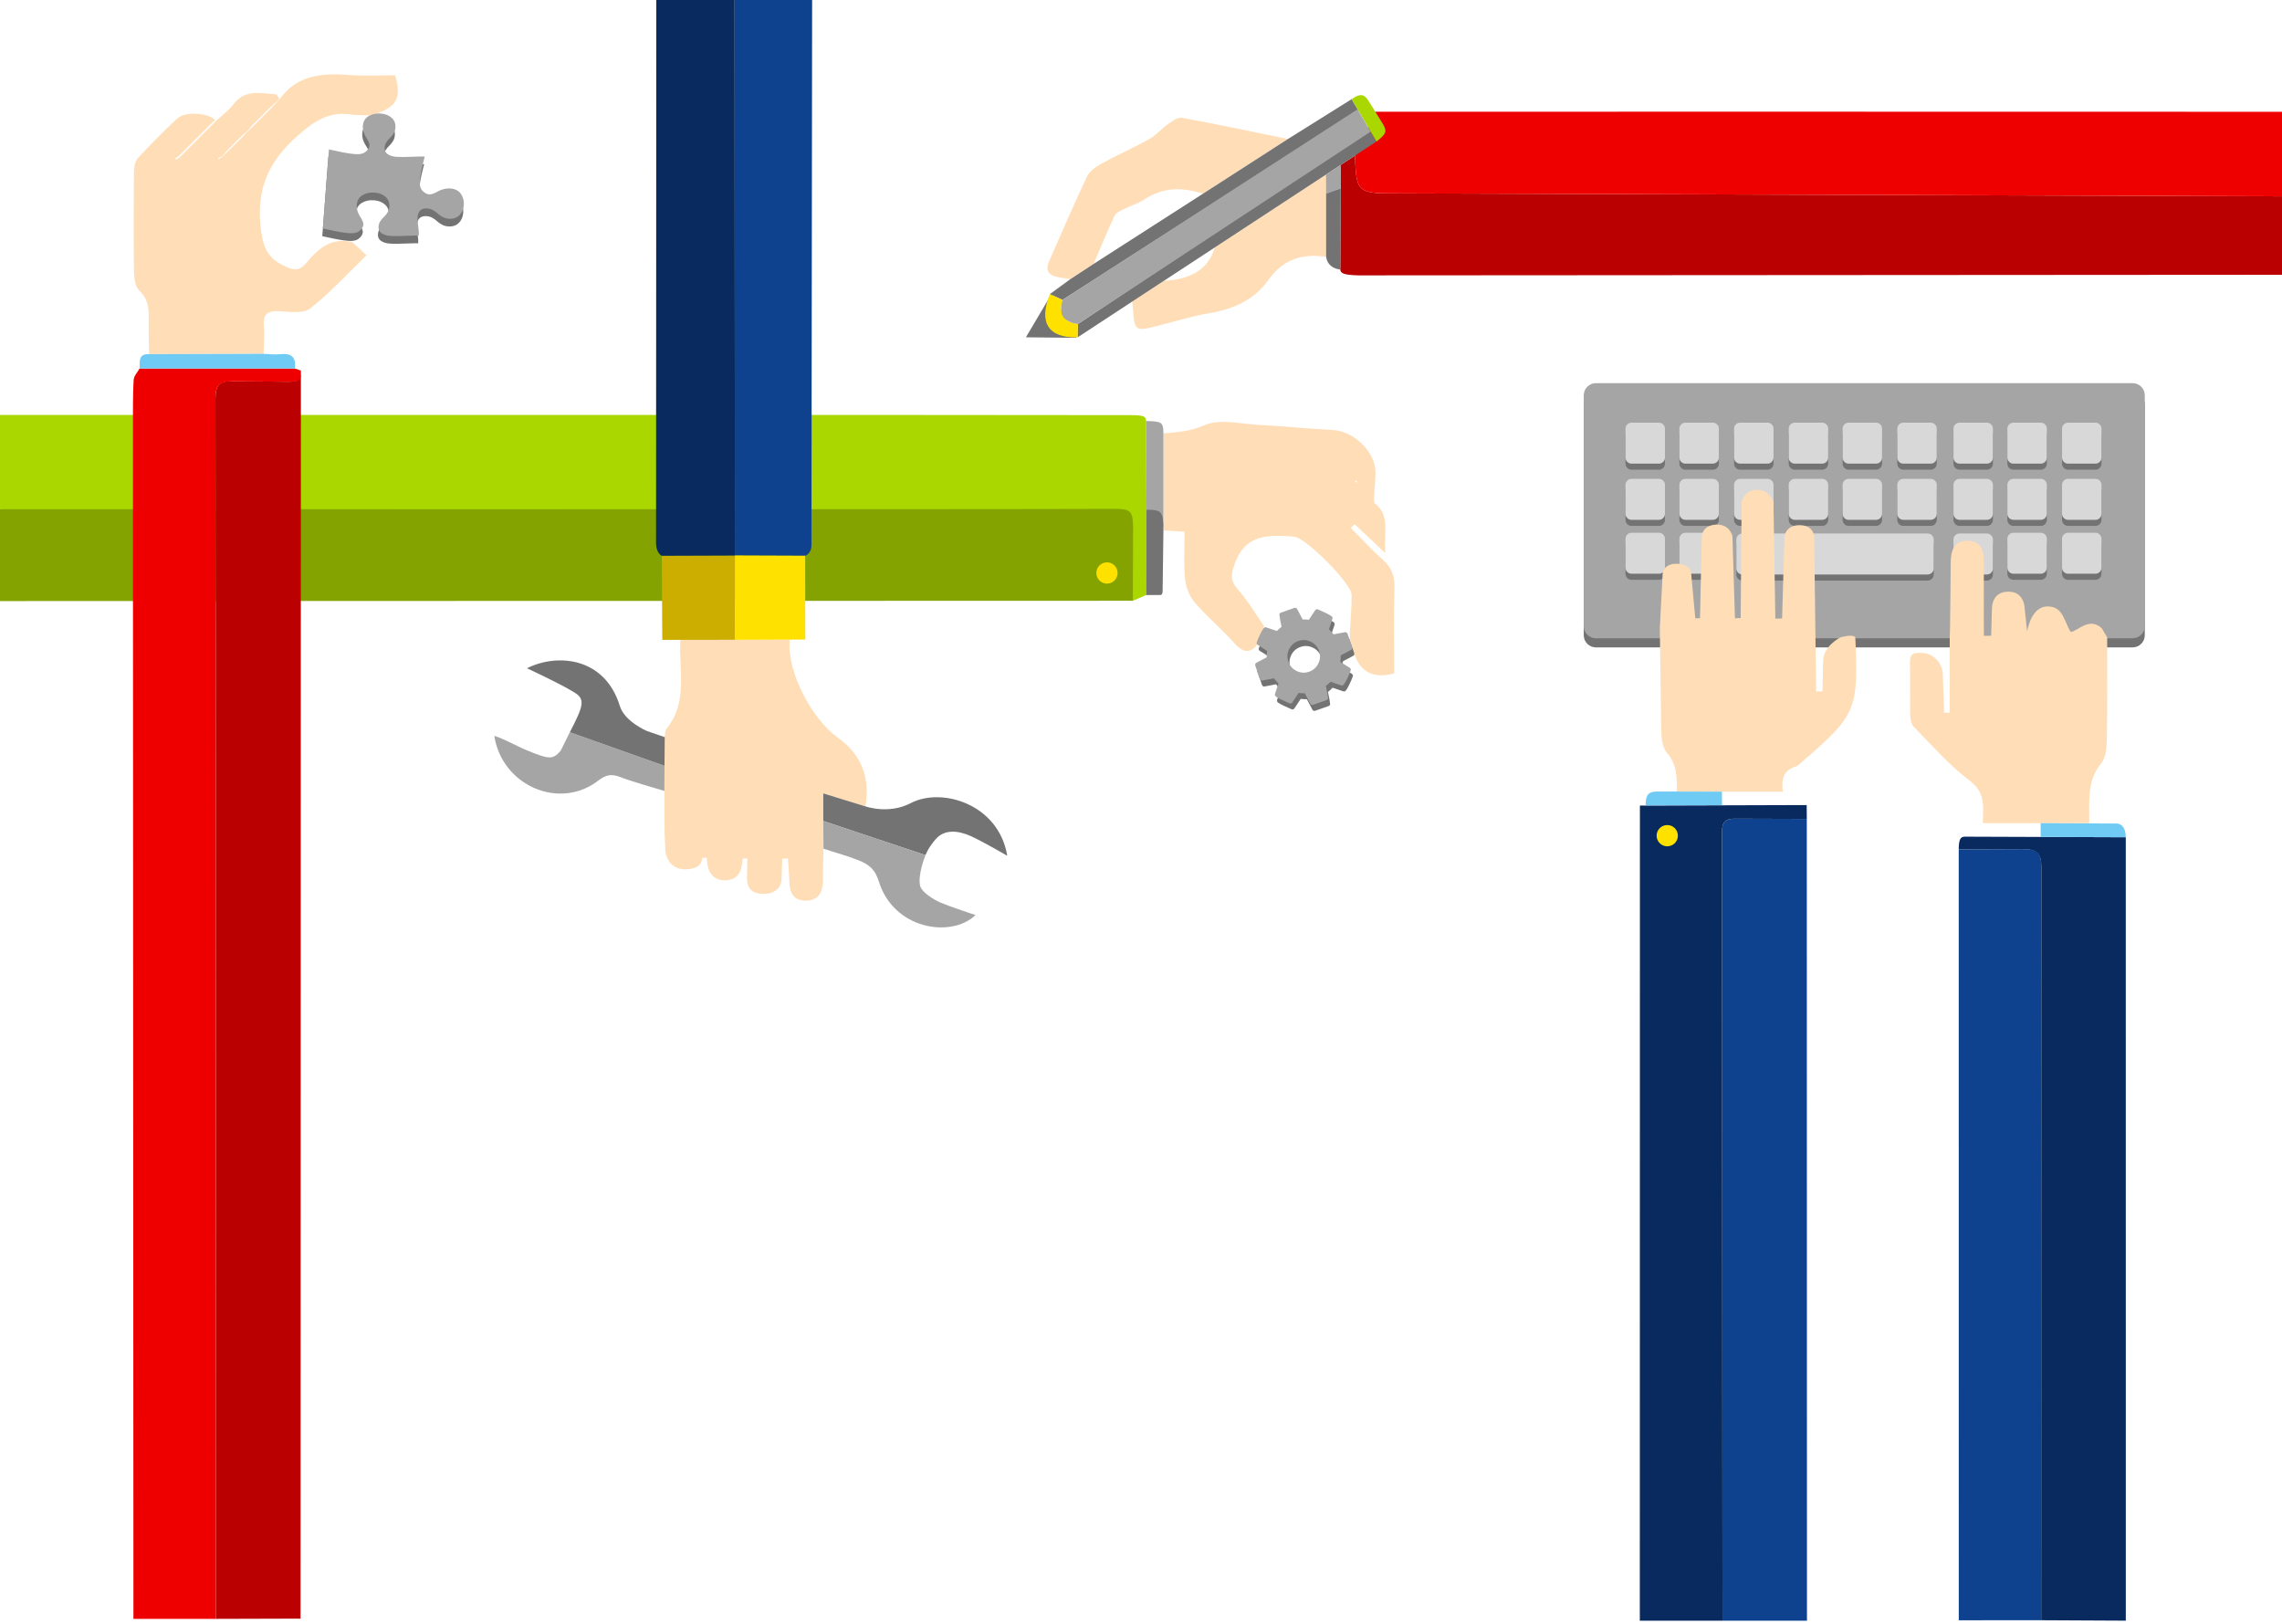 <?xml version="1.0" encoding="utf-8"?>
<!-- Generator: Adobe Illustrator 16.0.4, SVG Export Plug-In . SVG Version: 6.00 Build 0)  -->
<!DOCTYPE svg PUBLIC "-//W3C//DTD SVG 1.1//EN" "http://www.w3.org/Graphics/SVG/1.1/DTD/svg11.dtd">
<svg version="1.1" xmlns="http://www.w3.org/2000/svg" xmlns:xlink="http://www.w3.org/1999/xlink" x="0px" y="0px"
	 width="751.462px" height="534.667px" viewBox="0 0 751.462 534.667" enable-background="new 0 0 751.462 534.667"
	 xml:space="preserve">
<g id="Layer_3" display="none">
	
		<rect x="-460.976" y="0.265" display="inline" fill-rule="evenodd" clip-rule="evenodd" fill="#D9F2F4" width="1636" height="534.401"/>
</g>
<g id="Layer_2" display="none">
	<g display="inline">
		<g>
			<rect x="154.156" y="39.853" fill-rule="evenodd" clip-rule="evenodd" fill="#70CBF4" width="354.079" height="236.999"/>
			<g>
				<path fill-rule="evenodd" clip-rule="evenodd" fill="#808080" d="M139.604,253.959c0.001-68.137-0.079-136.27,0.096-204.404
					c0.027-10.301,6.396-21.052,18.286-23.293c1.82-0.341,3.685-0.63,5.529-0.63c116.587-0.029,233.18-0.079,349.774,0.072
					c9.752,0.013,18.214,3.725,22.79,13.205c1.746,3.615,2.331,7.599,2.331,11.649c-0.012,69.609,0,139.221-0.026,208.833
					c-0.002,3.87,0.116,7.805-0.509,11.596c-1.623,9.879-7.517,17.921-18.543,20.006c-1.824,0.344-3.716,0.442-5.576,0.442
					c-116.325,0.021-232.649,0.019-348.97,0.019c-7.574,0-14.058-2.623-19.375-8.062c-2.484-2.542-3.912-5.676-5.022-8.983
					C140.125,267.59,139.865,260.776,139.604,253.959z M496.062,42.195c-0.279,0.009-0.557,0.018-0.836,0.029
					c-0.537-0.018-1.073-0.055-1.607-0.055c-111.753-0.002-223.5-0.002-335.245,0.002c-0.7,0-1.403,0.075-2.206,0.119
					c0,1.13,0,1.997,0,2.868c0,74.905,0,149.812,0.004,224.719c0,0.873,0.031,1.743,0.049,2.616
					c0.091,0.125,0.185,0.251,0.277,0.376c0.804,0.019,1.607,0.054,2.412,0.054c111.573,0.002,223.152,0.002,334.73,0
					c0.805,0,1.607-0.04,2.414-0.062c0.134-0.611,0.392-1.222,0.392-1.833c0.018-75.658,0.018-151.319,0-226.974
					C496.446,43.433,496.196,42.812,496.062,42.195z M529.896,158.875c0.379-7.463-4.34-12.033-10.602-11.919
					c-6.962,0.126-12.375,2.586-12.281,11.324c0.096,8.817,4.663,11.688,11.201,11.782
					C525.175,170.162,530.43,166.123,529.896,158.875z M148.709,166.596c1.55-0.009,2.997-1.439,2.937-2.902
					c-0.061-1.398-1.51-2.728-2.972-2.724c-1.587,0.002-2.604,1.123-2.629,2.886C146.021,165.628,146.972,166.608,148.709,166.596z
					 M146.065,152.377c-0.032,2.5,0.942,3.707,2.44,3.707c1.489-0.002,3.071-1.295,3.124-2.555c0.068-1.624-1.342-3.062-2.985-3.055
					C146.923,150.482,146.123,151.398,146.065,152.377z"/>
				<path fill-rule="evenodd" clip-rule="evenodd" fill="#666666" d="M139.604,253.959c0.261,6.816,0.521,13.631,0.785,20.448
					c-1.978,0.432-2.853-0.733-2.888-2.39c-0.107-5.164-0.145-10.333,0.049-15.49C137.582,255.648,138.886,254.815,139.604,253.959z
					"/>
				<path fill-rule="evenodd" clip-rule="evenodd" fill="#666666" d="M529.896,158.875c0.533,7.248-4.722,11.287-11.682,11.187
					c-6.538-0.094-11.105-2.965-11.201-11.782c-0.094-8.738,5.319-11.198,12.281-11.324
					C525.557,146.841,530.275,151.411,529.896,158.875z"/>
				<path fill-rule="evenodd" clip-rule="evenodd" fill="#5A5A5A" d="M148.709,166.596c-1.737,0.012-2.688-0.968-2.664-2.74
					c0.024-1.763,1.042-2.884,2.629-2.886c1.462-0.003,2.911,1.326,2.972,2.724C151.707,165.157,150.259,166.587,148.709,166.596z"
					/>
				<path fill-rule="evenodd" clip-rule="evenodd" fill="#737373" d="M146.065,152.377c0.058-0.979,0.858-1.896,2.579-1.903
					c1.644-0.007,3.054,1.431,2.985,3.055c-0.053,1.26-1.635,2.553-3.124,2.555C147.007,156.084,146.033,154.877,146.065,152.377z"
					/>
				<path fill-rule="evenodd" clip-rule="evenodd" fill="#54C8E0" d="M156.514,272.512c-0.008,0.119-0.014,0.238-0.016,0.357
					c-0.093-0.125-0.187-0.251-0.277-0.376C156.317,272.499,156.416,272.506,156.514,272.512z"/>
			</g>
			<g>
				<path d="M248.758,181.754c0,0.874-0.138,1.699-0.414,2.475c-0.275,0.774-0.716,1.451-1.318,2.029
					c-0.604,0.577-1.38,1.036-2.327,1.374c-0.948,0.338-2.098,0.507-3.451,0.507c-0.708,0-1.382-0.011-2.021-0.031
					c-0.641-0.02-1.236-0.042-1.789-0.062v8.76c0,0.146-0.015,0.254-0.046,0.327s-0.079,0.133-0.142,0.181
					c-0.062,0.046-0.157,0.088-0.288,0.125c-0.13,0.036-0.345,0.055-0.648,0.055c-0.279,0-0.488-0.019-0.624-0.055
					c-0.135-0.037-0.233-0.076-0.296-0.118c-0.104-0.073-0.156-0.244-0.156-0.515V176.85c0-0.321,0.062-0.546,0.188-0.671
					c0.062-0.062,0.158-0.113,0.288-0.156c0.131-0.042,0.348-0.062,0.648-0.062h5.011c2.396,0,4.225,0.486,5.489,1.46
					C248.126,178.395,248.758,179.838,248.758,181.754z M246.322,181.784c0-1.301-0.435-2.271-1.303-2.911
					c-0.869-0.64-2.125-0.961-3.771-0.961h-3.811v8.182c0.491,0.033,1.047,0.055,1.672,0.071c0.625,0.015,1.297,0.024,2.014,0.024
					c0.865,0,1.621-0.104,2.271-0.306c0.65-0.203,1.192-0.494,1.624-0.874c0.431-0.38,0.758-0.843,0.975-1.391
					C246.214,183.073,246.322,182.461,246.322,181.784z"/>
				<path d="M261.404,196.897c0,0.137-0.071,0.248-0.211,0.337c-0.142,0.088-0.274,0.154-0.399,0.196
					c-0.136,0.052-0.268,0.09-0.398,0.115c-0.13,0.026-0.277,0.039-0.444,0.039c-0.114,0-0.206-0.022-0.273-0.07
					c-0.068-0.045-0.133-0.111-0.194-0.194c-0.062-0.114-0.12-0.231-0.173-0.351c-0.052-0.119-0.104-0.259-0.154-0.413
					c-0.054-0.167-0.096-0.304-0.125-0.408c-0.033-0.103-0.062-0.233-0.096-0.39c-0.624,0.688-1.308,1.18-2.052,1.476
					c-0.744,0.297-1.605,0.446-2.583,0.446c-0.573,0-1.125-0.077-1.655-0.229c-0.531-0.15-0.999-0.393-1.405-0.725
					c-0.406-0.333-0.729-0.763-0.969-1.288c-0.238-0.525-0.357-1.159-0.357-1.897c0-0.761,0.11-1.412,0.334-1.96
					c0.225-0.546,0.549-1.007,0.978-1.381c0.426-0.375,0.951-0.667,1.576-0.875c0.624-0.207,1.337-0.349,2.138-0.422l3.934-0.342
					v-0.485c0-0.488-0.064-0.931-0.194-1.326c-0.131-0.396-0.335-0.734-0.617-1.016c-0.279-0.281-0.638-0.5-1.069-0.656
					c-0.432-0.155-0.944-0.234-1.537-0.234c-0.792,0-1.481,0.099-2.068,0.297c-0.588,0.199-1.117,0.432-1.586,0.702
					c-0.113,0.062-0.205,0.11-0.273,0.142c-0.067,0.031-0.169,0.046-0.303,0.046c-0.116,0-0.223-0.058-0.321-0.171
					c-0.1-0.114-0.184-0.261-0.258-0.438c-0.082-0.156-0.136-0.281-0.156-0.375c-0.02-0.093-0.031-0.182-0.031-0.266
					c0-0.092,0.046-0.189,0.142-0.289c0.092-0.099,0.271-0.215,0.529-0.351c0.303-0.156,0.608-0.298,0.915-0.422
					c0.307-0.125,0.637-0.231,0.991-0.32c0.353-0.088,0.735-0.156,1.146-0.202c0.411-0.047,0.877-0.069,1.397-0.069
					c1.863,0,3.237,0.478,4.122,1.437c0.417,0.438,0.729,0.977,0.938,1.624c0.207,0.645,0.312,1.466,0.312,2.465v6.074
					c0,0.417,0.039,0.77,0.118,1.062c0.077,0.292,0.144,0.506,0.194,0.642c0.042,0.082,0.075,0.165,0.102,0.249
					C261.39,196.763,261.404,196.834,261.404,196.897z M258.873,190.186l-3.543,0.357c-1.104,0.114-1.928,0.394-2.474,0.836
					c-0.548,0.443-0.819,1.121-0.819,2.037c0,0.457,0.064,0.851,0.195,1.18c0.13,0.326,0.307,0.595,0.53,0.803
					c0.225,0.209,0.487,0.361,0.788,0.461c0.301,0.099,0.625,0.148,0.968,0.148c0.354,0,0.779-0.051,1.273-0.156
					c0.494-0.104,0.97-0.313,1.429-0.632c0.457-0.317,0.847-0.766,1.17-1.343c0.323-0.578,0.483-1.341,0.483-2.289V190.186z"/>
				<path d="M276.939,183.283c0,0.167-0.084,0.303-0.25,0.407c-0.198,0.104-0.396,0.202-0.595,0.296
					c-0.196,0.094-0.375,0.198-0.529,0.312c-0.158,0.114-0.329,0.239-0.517,0.375c-0.186,0.136-0.369,0.292-0.544,0.468
					c0.27,0.364,0.488,0.775,0.654,1.234c0.167,0.458,0.249,0.963,0.249,1.514c0,0.646-0.132,1.244-0.396,1.797
					c-0.267,0.551-0.638,1.026-1.117,1.427c-0.479,0.401-1.054,0.717-1.725,0.946c-0.672,0.228-1.412,0.342-2.225,0.342
					c-0.261,0-0.536-0.021-0.828-0.062c-0.292-0.04-0.551-0.088-0.78-0.14c-0.292,0.104-0.557,0.273-0.798,0.507
					c-0.238,0.235-0.358,0.513-0.358,0.836c0,0.177,0.037,0.338,0.109,0.483c0.073,0.146,0.198,0.279,0.374,0.398
					c0.179,0.119,0.415,0.229,0.711,0.329c0.298,0.099,0.669,0.184,1.117,0.257l2.231,0.39c0.845,0.146,1.576,0.33,2.195,0.555
					c0.619,0.224,1.13,0.497,1.537,0.819c0.406,0.323,0.707,0.701,0.906,1.133c0.198,0.432,0.295,0.934,0.295,1.507
					c0,0.687-0.15,1.295-0.451,1.827c-0.302,0.529-0.737,0.981-1.304,1.351c-0.567,0.369-1.256,0.648-2.068,0.835
					c-0.812,0.188-1.723,0.279-2.733,0.279c-1.02,0-1.917-0.103-2.692-0.312c-0.775-0.208-1.424-0.491-1.943-0.851
					c-0.519-0.358-0.913-0.781-1.179-1.265c-0.265-0.484-0.396-1.008-0.396-1.57c0-0.895,0.231-1.625,0.694-2.193
					c0.462-0.567,1.117-1.058,1.958-1.475c-0.467-0.261-0.819-0.567-1.053-0.92c-0.234-0.354-0.351-0.74-0.351-1.157
					c0-0.396,0.127-0.798,0.382-1.209c0.256-0.411,0.663-0.742,1.226-0.992c-0.354-0.187-0.68-0.407-0.976-0.663
					c-0.298-0.255-0.555-0.542-0.773-0.859c-0.219-0.317-0.388-0.67-0.507-1.062c-0.119-0.39-0.18-0.819-0.18-1.288
					c0-0.645,0.126-1.247,0.382-1.804c0.255-0.557,0.623-1.038,1.1-1.443c0.479-0.406,1.062-0.724,1.748-0.952
					c0.688-0.229,1.464-0.345,2.327-0.345c0.729,0,1.369,0.071,1.92,0.211c0.553,0.142,1.059,0.348,1.516,0.617
					c0.125-0.176,0.275-0.356,0.453-0.538c0.177-0.182,0.36-0.36,0.554-0.531c0.192-0.172,0.386-0.324,0.578-0.461
					c0.193-0.136,0.367-0.244,0.521-0.326c0.125-0.062,0.229-0.116,0.312-0.158c0.085-0.041,0.184-0.062,0.298-0.062
					c0.094,0,0.189,0.033,0.288,0.096c0.1,0.062,0.206,0.182,0.321,0.357C276.835,182.874,276.939,183.118,276.939,183.283z
					 M274.409,199.63c0-0.363-0.064-0.68-0.194-0.944c-0.131-0.266-0.314-0.486-0.555-0.664c-0.239-0.177-0.522-0.322-0.851-0.438
					c-0.327-0.114-0.689-0.202-1.086-0.265l-2.748-0.515c-0.029-0.011-0.084-0.021-0.163-0.032c-0.077-0.01-0.158-0.022-0.241-0.039
					c-0.084-0.015-0.17-0.027-0.259-0.038c-0.088-0.012-0.152-0.026-0.194-0.048c-0.271,0.125-0.538,0.273-0.805,0.446
					c-0.265,0.171-0.502,0.369-0.711,0.593c-0.207,0.225-0.375,0.478-0.5,0.765c-0.125,0.286-0.188,0.597-0.188,0.93
					c0,0.479,0.122,0.889,0.36,1.234c0.239,0.341,0.561,0.624,0.961,0.841c0.4,0.221,0.857,0.38,1.374,0.485
					c0.514,0.104,1.053,0.156,1.614,0.156c0.533,0,1.049-0.045,1.554-0.133c0.506-0.088,0.954-0.231,1.344-0.43
					c0.391-0.198,0.703-0.454,0.937-0.766C274.293,200.458,274.409,200.079,274.409,199.63z M273.395,187.889
					c0-0.437-0.075-0.841-0.227-1.21c-0.15-0.369-0.374-0.688-0.672-0.952c-0.296-0.266-0.661-0.474-1.093-0.624
					s-0.93-0.226-1.491-0.226c-0.572,0-1.079,0.071-1.521,0.217c-0.442,0.146-0.817,0.353-1.124,0.617
					c-0.307,0.266-0.542,0.584-0.704,0.953c-0.161,0.369-0.24,0.776-0.24,1.225c0,0.438,0.077,0.838,0.233,1.201
					c0.156,0.366,0.386,0.679,0.687,0.938c0.302,0.261,0.675,0.465,1.117,0.609c0.442,0.146,0.944,0.219,1.506,0.219
					c0.552,0,1.046-0.073,1.482-0.219c0.438-0.145,0.809-0.351,1.109-0.617c0.302-0.265,0.533-0.58,0.695-0.944
					C273.314,188.712,273.395,188.316,273.395,187.889z"/>
				<path d="M290.179,190.061c0,0.571-0.364,0.857-1.093,0.857h-8.76c0.043,0.729,0.181,1.387,0.416,1.975
					c0.232,0.588,0.539,1.088,0.92,1.499c0.38,0.411,0.822,0.729,1.328,0.953c0.505,0.225,1.058,0.336,1.662,0.336
					c0.55,0,1-0.029,1.349-0.086c0.35-0.057,0.706-0.144,1.069-0.259c0.272-0.092,0.54-0.208,0.805-0.342
					c0.267-0.136,0.478-0.204,0.632-0.204c0.136,0,0.25,0.05,0.346,0.148c0.092,0.1,0.182,0.231,0.265,0.397
					c0.082,0.158,0.154,0.295,0.211,0.415c0.057,0.119,0.086,0.226,0.086,0.319c0,0.114-0.036,0.221-0.11,0.319
					c-0.073,0.1-0.27,0.237-0.593,0.415c-0.457,0.229-1.023,0.432-1.693,0.608c-0.673,0.177-1.48,0.267-2.428,0.267
					c-0.957,0-1.829-0.171-2.615-0.509s-1.461-0.825-2.022-1.461c-0.562-0.634-0.996-1.401-1.303-2.301
					c-0.307-0.9-0.461-1.913-0.461-3.037c0-1.104,0.15-2.103,0.452-2.997c0.303-0.896,0.722-1.659,1.258-2.289
					s1.178-1.113,1.927-1.451c0.75-0.338,1.572-0.507,2.469-0.507c0.925,0,1.752,0.158,2.481,0.476
					c0.729,0.318,1.345,0.775,1.85,1.374c0.506,0.599,0.892,1.326,1.156,2.186C290.046,188.022,290.179,188.988,290.179,190.061z
					 M287.916,189.232c-0.032-0.687-0.139-1.304-0.321-1.85c-0.182-0.547-0.432-1.01-0.749-1.391
					c-0.318-0.38-0.696-0.67-1.139-0.874c-0.443-0.202-0.935-0.303-1.475-0.303c-1.104,0-1.981,0.387-2.632,1.162
					s-1.074,1.861-1.273,3.255H287.916z"/>
				<path d="M313.034,196.805c0,0.146-0.013,0.254-0.038,0.327s-0.066,0.136-0.118,0.188c-0.062,0.042-0.154,0.081-0.273,0.118
					c-0.119,0.036-0.325,0.055-0.615,0.055c-0.292,0-0.492-0.019-0.603-0.055c-0.108-0.037-0.194-0.076-0.257-0.118
					c-0.052-0.052-0.094-0.114-0.125-0.188s-0.048-0.182-0.048-0.327v-8.151c0-1.27-0.277-2.212-0.834-2.825
					s-1.409-0.922-2.553-0.922c-0.562,0-1.088,0.117-1.576,0.353c-0.491,0.233-0.921,0.545-1.29,0.937
					c-0.369,0.39-0.661,0.843-0.874,1.357c-0.213,0.517-0.319,1.055-0.319,1.616v7.636c0,0.146-0.014,0.254-0.039,0.327
					s-0.066,0.136-0.117,0.188c-0.062,0.042-0.156,0.081-0.281,0.118c-0.125,0.036-0.327,0.055-0.609,0.055
					c-0.291,0-0.491-0.019-0.602-0.055c-0.107-0.037-0.199-0.076-0.273-0.118c-0.051-0.052-0.09-0.114-0.115-0.188
					c-0.026-0.073-0.039-0.182-0.039-0.327v-12.569c0-0.156,0.015-0.282,0.046-0.382s0.079-0.186,0.142-0.259
					c0.052-0.052,0.138-0.092,0.258-0.125c0.119-0.029,0.257-0.072,0.413-0.125c0.167-0.029,0.301-0.054,0.405-0.07
					c0.105-0.015,0.202-0.021,0.298-0.021c0.196,0,0.327,0.029,0.39,0.092c0.051,0.053,0.086,0.108,0.101,0.165
					c0.017,0.057,0.024,0.152,0.024,0.289v1.592c0.437-0.655,1.051-1.197,1.841-1.623c0.792-0.427,1.703-0.64,2.731-0.64
					c0.854,0,1.595,0.127,2.22,0.382c0.624,0.256,1.139,0.611,1.544,1.069c0.406,0.457,0.706,1.001,0.898,1.631
					c0.193,0.63,0.288,1.324,0.288,2.085V196.805z"/>
				<path d="M329.24,190.418c0,1.104-0.16,2.104-0.483,2.998s-0.773,1.66-1.35,2.294c-0.579,0.636-1.262,1.123-2.054,1.461
					s-1.655,0.509-2.592,0.509c-0.926,0-1.785-0.171-2.577-0.509c-0.79-0.338-1.476-0.825-2.052-1.461
					c-0.579-0.634-1.028-1.399-1.351-2.294c-0.323-0.895-0.484-1.894-0.484-2.998c0-1.104,0.161-2.104,0.484-3.005
					c0.322-0.899,0.771-1.668,1.351-2.304c0.576-0.635,1.262-1.124,2.052-1.467c0.792-0.344,1.651-0.515,2.577-0.515
					c0.937,0,1.8,0.171,2.592,0.515c0.792,0.343,1.475,0.832,2.054,1.467c0.576,0.636,1.026,1.404,1.35,2.304
					C329.08,188.314,329.24,189.315,329.24,190.418z M327.103,190.418c0-0.749-0.094-1.456-0.281-2.123s-0.463-1.249-0.829-1.749
					c-0.363-0.499-0.815-0.897-1.357-1.193c-0.541-0.298-1.166-0.446-1.873-0.446s-1.33,0.148-1.866,0.446
					c-0.536,0.296-0.986,0.694-1.351,1.193c-0.363,0.5-0.639,1.082-0.826,1.749s-0.283,1.374-0.283,2.123
					c0,0.738,0.096,1.442,0.283,2.107c0.188,0.667,0.463,1.249,0.826,1.748c0.364,0.5,0.814,0.898,1.351,1.196
					c0.536,0.296,1.159,0.444,1.866,0.444s1.332-0.148,1.873-0.444c0.542-0.298,0.994-0.696,1.357-1.196
					c0.366-0.499,0.642-1.081,0.829-1.748C327.009,191.861,327.103,191.157,327.103,190.418z"/>
				<path d="M340.03,196.431c0,0.154-0.074,0.284-0.221,0.39c-0.146,0.104-0.296,0.198-0.452,0.28
					c-0.238,0.125-0.576,0.252-1.014,0.382c-0.438,0.131-0.984,0.197-1.641,0.197c-0.613,0-1.147-0.081-1.6-0.242
					c-0.454-0.162-0.805-0.362-1.055-0.604c-0.354-0.321-0.609-0.74-0.764-1.256c-0.158-0.515-0.235-1.194-0.235-2.037v-8.307
					h-2.046c-0.166,0-0.279-0.031-0.342-0.094c-0.073-0.073-0.11-0.192-0.11-0.359c0-0.083,0.011-0.197,0.031-0.342
					c0.021-0.147,0.046-0.277,0.079-0.392c0.029-0.094,0.066-0.194,0.108-0.305c0.042-0.108,0.088-0.178,0.142-0.211
					c0.051-0.029,0.101-0.054,0.146-0.07c0.048-0.015,0.129-0.021,0.242-0.021h1.749v-3.608c0-0.301,0.068-0.514,0.202-0.639
					c0.053-0.054,0.136-0.098,0.25-0.134c0.115-0.037,0.255-0.081,0.422-0.133c0.156-0.031,0.287-0.055,0.39-0.069
					c0.104-0.017,0.21-0.024,0.312-0.024c0.085,0,0.16,0.008,0.228,0.024c0.068,0.015,0.117,0.038,0.147,0.069
					c0.053,0.052,0.086,0.108,0.103,0.171c0.015,0.062,0.021,0.158,0.021,0.283v4.06h3.873c0.178,0,0.297,0.029,0.359,0.092
					s0.094,0.184,0.094,0.359c0,0.083-0.007,0.199-0.023,0.344c-0.015,0.146-0.039,0.275-0.07,0.392
					c-0.031,0.113-0.069,0.221-0.117,0.319c-0.046,0.1-0.096,0.163-0.147,0.194c-0.053,0.031-0.099,0.056-0.142,0.07
					c-0.042,0.017-0.119,0.023-0.232,0.023h-3.594v8.54c0,0.657,0.153,1.172,0.454,1.547c0.302,0.374,0.749,0.562,1.343,0.562
					c0.438,0,0.792-0.048,1.062-0.14c0.271-0.095,0.494-0.188,0.673-0.282c0.145-0.083,0.253-0.14,0.326-0.171
					c0.074-0.031,0.151-0.046,0.235-0.046c0.083,0,0.171,0.033,0.265,0.101c0.094,0.068,0.198,0.206,0.312,0.413
					c0.104,0.177,0.169,0.307,0.194,0.39C340.016,196.233,340.03,196.327,340.03,196.431z"/>
				<path d="M359.187,176.913c0,0.084-0.007,0.174-0.022,0.273s-0.065,0.254-0.148,0.461c-0.094,0.229-0.182,0.377-0.267,0.444
					c-0.082,0.068-0.176,0.104-0.278,0.104c-0.116,0-0.256-0.029-0.423-0.087c-0.167-0.057-0.333-0.111-0.5-0.163
					c-0.198-0.062-0.435-0.129-0.711-0.196c-0.275-0.068-0.58-0.102-0.913-0.102c-0.604,0-1.091,0.1-1.46,0.298
					c-0.369,0.196-0.657,0.463-0.865,0.795c-0.209,0.333-0.349,0.713-0.422,1.141c-0.074,0.427-0.11,0.869-0.11,1.326v2.234h3.905
					c0.176,0,0.296,0.029,0.357,0.092c0.062,0.062,0.094,0.184,0.094,0.359c0,0.083-0.007,0.199-0.023,0.344
					c-0.015,0.146-0.039,0.275-0.07,0.392c-0.031,0.113-0.069,0.221-0.117,0.319c-0.046,0.1-0.096,0.163-0.148,0.194
					c-0.052,0.031-0.098,0.056-0.14,0.07c-0.043,0.017-0.119,0.023-0.235,0.023h-3.622v11.57c0,0.146-0.013,0.254-0.039,0.327
					c-0.025,0.073-0.064,0.136-0.115,0.188c-0.062,0.042-0.154,0.081-0.273,0.118c-0.12,0.036-0.326,0.055-0.617,0.055
					c-0.293,0-0.493-0.019-0.602-0.055c-0.109-0.037-0.2-0.076-0.273-0.118c-0.051-0.052-0.092-0.114-0.117-0.188
					c-0.026-0.073-0.039-0.182-0.039-0.327v-11.57h-2.046c-0.165,0-0.279-0.031-0.342-0.094c-0.073-0.073-0.11-0.192-0.11-0.359
					c0-0.083,0.012-0.197,0.031-0.342c0.021-0.147,0.046-0.277,0.079-0.392c0.029-0.094,0.066-0.194,0.108-0.305
					c0.042-0.108,0.088-0.178,0.142-0.211c0.052-0.029,0.101-0.054,0.146-0.07c0.048-0.015,0.129-0.021,0.243-0.021h1.748v-2.469
					c0-0.75,0.094-1.438,0.281-2.068s0.471-1.17,0.851-1.624c0.38-0.452,0.865-0.807,1.453-1.062
					c0.588-0.256,1.282-0.382,2.085-0.382c0.582,0,1.091,0.042,1.528,0.125c0.437,0.082,0.822,0.187,1.157,0.312
					c0.353,0.136,0.582,0.252,0.687,0.351C359.135,176.723,359.187,176.821,359.187,176.913z"/>
				<path d="M370.615,190.418c0,1.104-0.159,2.104-0.482,2.998c-0.324,0.895-0.773,1.66-1.351,2.294
					c-0.578,0.636-1.262,1.123-2.054,1.461c-0.791,0.338-1.654,0.509-2.592,0.509c-0.926,0-1.785-0.171-2.577-0.509
					c-0.79-0.338-1.475-0.825-2.052-1.461c-0.578-0.634-1.028-1.399-1.35-2.294c-0.323-0.895-0.485-1.894-0.485-2.998
					c0-1.104,0.162-2.104,0.485-3.005c0.321-0.899,0.771-1.668,1.35-2.304c0.577-0.635,1.262-1.124,2.052-1.467
					c0.792-0.344,1.651-0.515,2.577-0.515c0.938,0,1.801,0.171,2.592,0.515c0.792,0.343,1.476,0.832,2.054,1.467
					c0.577,0.636,1.026,1.404,1.351,2.304C370.456,188.314,370.615,189.315,370.615,190.418z M368.478,190.418
					c0-0.749-0.094-1.456-0.281-2.123s-0.463-1.249-0.828-1.749c-0.364-0.499-0.815-0.897-1.357-1.193
					c-0.542-0.298-1.167-0.446-1.874-0.446s-1.33,0.148-1.866,0.446c-0.536,0.296-0.986,0.694-1.35,1.193
					c-0.364,0.5-0.64,1.082-0.827,1.749s-0.283,1.374-0.283,2.123c0,0.738,0.096,1.442,0.283,2.107
					c0.188,0.667,0.463,1.249,0.827,1.748c0.363,0.5,0.813,0.898,1.35,1.196c0.536,0.296,1.159,0.444,1.866,0.444
					s1.332-0.148,1.874-0.444c0.542-0.298,0.993-0.696,1.357-1.196c0.365-0.499,0.641-1.081,0.828-1.748
					C368.384,191.861,368.478,191.157,368.478,190.418z"/>
				<path d="M385.481,196.805c0,0.146-0.013,0.254-0.039,0.327c-0.025,0.073-0.065,0.133-0.117,0.181
					c-0.052,0.046-0.119,0.088-0.204,0.125c-0.082,0.036-0.27,0.055-0.562,0.055c-0.29,0-0.488-0.019-0.591-0.055
					c-0.104-0.037-0.184-0.079-0.235-0.125c-0.052-0.048-0.094-0.107-0.125-0.181s-0.048-0.182-0.048-0.327v-1.531
					c-0.562,0.803-1.239,1.403-2.037,1.804c-0.795,0.4-1.693,0.603-2.692,0.603c-0.854,0-1.593-0.125-2.217-0.375
					c-0.625-0.25-1.14-0.604-1.547-1.062c-0.404-0.459-0.704-1.003-0.896-1.633c-0.193-0.63-0.29-1.325-0.29-2.085v-8.509
					c0-0.145,0.015-0.255,0.04-0.327c0.025-0.073,0.064-0.136,0.117-0.187c0.062-0.054,0.154-0.098,0.279-0.135
					c0.125-0.036,0.335-0.053,0.625-0.053c0.283,0,0.479,0.017,0.595,0.053c0.114,0.037,0.202,0.081,0.265,0.135
					c0.052,0.051,0.092,0.113,0.117,0.187c0.026,0.072,0.039,0.183,0.039,0.327v8.15c0,1.27,0.281,2.212,0.843,2.827
					c0.562,0.613,1.411,0.92,2.546,0.92c0.562,0,1.088-0.117,1.576-0.351c0.489-0.235,0.919-0.548,1.288-0.937
					c0.369-0.392,0.661-0.844,0.874-1.359c0.213-0.515,0.321-1.055,0.321-1.617v-7.634c0-0.145,0.013-0.255,0.039-0.327
					c0.025-0.073,0.064-0.136,0.115-0.187c0.073-0.054,0.171-0.098,0.29-0.135c0.12-0.036,0.325-0.053,0.617-0.053
					c0.291,0,0.491,0.017,0.602,0.053c0.107,0.037,0.194,0.081,0.257,0.135c0.052,0.051,0.092,0.113,0.117,0.187
					c0.026,0.072,0.039,0.183,0.039,0.327V196.805z"/>
				<path d="M401.172,196.805c0,0.146-0.013,0.254-0.039,0.327c-0.025,0.073-0.065,0.136-0.117,0.188
					c-0.062,0.042-0.154,0.081-0.273,0.118c-0.12,0.036-0.325,0.055-0.615,0.055c-0.293,0-0.492-0.019-0.603-0.055
					c-0.108-0.037-0.195-0.076-0.258-0.118c-0.051-0.052-0.094-0.114-0.125-0.188s-0.048-0.182-0.048-0.327v-8.151
					c0-1.27-0.277-2.212-0.834-2.825c-0.556-0.613-1.408-0.922-2.553-0.922c-0.562,0-1.088,0.117-1.576,0.353
					c-0.49,0.233-0.92,0.545-1.289,0.937c-0.369,0.39-0.661,0.843-0.875,1.357c-0.213,0.517-0.319,1.055-0.319,1.616v7.636
					c0,0.146-0.013,0.254-0.038,0.327c-0.026,0.073-0.066,0.136-0.118,0.188c-0.062,0.042-0.156,0.081-0.281,0.118
					c-0.124,0.036-0.326,0.055-0.609,0.055c-0.29,0-0.49-0.019-0.601-0.055c-0.108-0.037-0.2-0.076-0.273-0.118
					c-0.052-0.052-0.09-0.114-0.116-0.188c-0.025-0.073-0.038-0.182-0.038-0.327v-12.569c0-0.156,0.015-0.282,0.046-0.382
					s0.079-0.186,0.142-0.259c0.051-0.052,0.137-0.092,0.257-0.125c0.119-0.029,0.257-0.072,0.413-0.125
					c0.167-0.029,0.301-0.054,0.406-0.07c0.104-0.015,0.202-0.021,0.297-0.021c0.197,0,0.327,0.029,0.39,0.092
					c0.052,0.053,0.087,0.108,0.102,0.165c0.017,0.057,0.023,0.152,0.023,0.289v1.592c0.438-0.655,1.051-1.197,1.843-1.623
					c0.791-0.427,1.702-0.64,2.731-0.64c0.854,0,1.594,0.127,2.219,0.382c0.624,0.256,1.139,0.611,1.545,1.069
					c0.405,0.457,0.705,1.001,0.897,1.631c0.193,0.63,0.289,1.324,0.289,2.085V196.805z"/>
				<path d="M416.973,196.805c0,0.146-0.015,0.254-0.041,0.327c-0.025,0.073-0.064,0.133-0.117,0.181
					c-0.052,0.046-0.121,0.088-0.209,0.125c-0.089,0.036-0.279,0.055-0.57,0.055c-0.282,0-0.478-0.019-0.586-0.055
					c-0.109-0.037-0.19-0.079-0.242-0.125c-0.052-0.048-0.092-0.107-0.117-0.181c-0.026-0.073-0.039-0.182-0.039-0.327v-1.406
					c-0.229,0.334-0.484,0.641-0.764,0.922c-0.283,0.281-0.604,0.523-0.97,0.726c-0.364,0.204-0.777,0.36-1.24,0.468
					c-0.463,0.11-0.997,0.166-1.6,0.166c-0.907,0-1.729-0.171-2.469-0.509c-0.739-0.338-1.374-0.821-1.903-1.451
					c-0.533-0.63-0.942-1.391-1.234-2.28c-0.292-0.891-0.438-1.886-0.438-2.99c0-1.093,0.133-2.086,0.398-2.982
					c0.265-0.895,0.65-1.664,1.156-2.311c0.505-0.646,1.131-1.145,1.881-1.499c0.749-0.353,1.608-0.529,2.575-0.529
					c0.97,0,1.827,0.178,2.577,0.538c0.749,0.358,1.374,0.893,1.873,1.6v-8.445c0-0.304,0.062-0.517,0.188-0.642
					c0.052-0.051,0.136-0.094,0.25-0.125s0.256-0.073,0.421-0.124c0.157-0.031,0.29-0.056,0.398-0.07
					c0.11-0.017,0.211-0.023,0.305-0.023c0.177,0,0.307,0.031,0.392,0.094c0.051,0.051,0.084,0.106,0.101,0.163
					c0.015,0.057,0.024,0.148,0.024,0.273V196.805z M415.051,190.278c0-0.625-0.08-1.253-0.242-1.889s-0.413-1.207-0.757-1.718
					s-0.778-0.926-1.304-1.249s-1.152-0.482-1.882-0.482c-0.76,0-1.406,0.145-1.943,0.437c-0.536,0.29-0.974,0.684-1.312,1.178
					s-0.586,1.065-0.742,1.71c-0.155,0.645-0.234,1.317-0.234,2.014c0,0.749,0.084,1.464,0.25,2.14
					c0.167,0.676,0.422,1.272,0.766,1.787c0.344,0.517,0.782,0.924,1.318,1.228c0.537,0.301,1.18,0.451,1.929,0.451
					c0.719,0,1.338-0.15,1.857-0.451c0.521-0.304,0.953-0.709,1.297-1.221c0.344-0.508,0.595-1.105,0.757-1.787
					S415.051,191.027,415.051,190.278z"/>
			</g>
			<g>
				<path fill="#092A5E" d="M300.123,137.977c0,0.27-0.023,0.656-0.075,1.163c-0.05,0.503-0.127,0.942-0.226,1.312
					c-0.103,0.371-0.221,0.733-0.354,1.087c-0.135,0.353-0.287,0.581-0.454,0.682c-0.169,0.101-0.329,0.176-0.481,0.228
					c-0.15,0.05-0.411,0.076-0.782,0.076h-6.211v17.982c0,0.472-0.044,0.816-0.127,1.036c-0.085,0.219-0.211,0.412-0.38,0.581
					c-0.202,0.169-0.496,0.32-0.884,0.456c-0.388,0.134-1.053,0.202-1.995,0.202s-1.591-0.068-1.945-0.202
					c-0.353-0.136-0.648-0.287-0.884-0.456c-0.168-0.169-0.295-0.362-0.377-0.581c-0.085-0.22-0.127-0.564-0.127-1.036v-17.982
					h-25.66c-0.74,0-1.212-0.101-1.414-0.303c-0.169-0.101-0.303-0.277-0.404-0.531c-0.101-0.252-0.15-0.698-0.15-1.337
					c0-0.507,0.075-1.029,0.226-1.567c0.153-0.538,0.397-1.043,0.733-1.516l26.872-41.167c0.538-0.775,1.111-1.297,1.717-1.567
					s1.245-0.404,1.919-0.404c0.506,0,0.985,0.042,1.44,0.127c0.454,0.084,0.766,0.209,0.934,0.378
					c0.338,0.336,0.507,0.994,0.507,1.969v39.908h7.17c0.54,0,0.911,0.117,1.113,0.353
					C300.024,137.067,300.123,137.438,300.123,137.977z M284.819,106.304l-19.448,30.209h19.448V106.304z"/>
				<path fill="#092A5E" d="M348.667,127.42c0,5.421-0.529,10.178-1.591,14.269c-1.06,4.092-2.533,7.518-4.42,10.279
					c-1.886,2.763-4.125,4.833-6.719,6.214c-2.592,1.381-5.421,2.07-8.486,2.07c-3.064,0-5.902-0.688-8.51-2.07
					c-2.61-1.381-4.859-3.452-6.743-6.214c-1.887-2.761-3.369-6.187-4.445-10.279c-1.078-4.091-1.616-8.848-1.616-14.269
					c0-5.389,0.538-10.162,1.616-14.322c1.076-4.159,2.559-7.636,4.445-10.432c1.884-2.794,4.132-4.916,6.743-6.363
					c2.607-1.449,5.445-2.173,8.51-2.173c3.065,0,5.895,0.724,8.486,2.173c2.594,1.447,4.833,3.569,6.719,6.363
					c1.887,2.796,3.36,6.273,4.42,10.432C348.138,117.258,348.667,122.031,348.667,127.42z M341.344,127.42
					c0-4.144-0.304-7.88-0.91-11.216c-0.605-3.332-1.489-6.187-2.652-8.562c-1.16-2.373-2.609-4.201-4.344-5.479
					c-1.734-1.28-3.729-1.921-5.986-1.921c-2.256,0-4.25,0.641-5.984,1.921c-1.736,1.279-3.19,3.106-4.37,5.479
					c-1.179,2.375-2.07,5.229-2.676,8.562c-0.605,3.336-0.91,7.072-0.91,11.216c0,4.141,0.305,7.871,0.91,11.188
					c0.606,3.317,1.498,6.129,2.676,8.435c1.18,2.307,2.634,4.083,4.37,5.329c1.734,1.247,3.729,1.87,5.984,1.87
					c2.258,0,4.252-0.623,5.986-1.87c1.734-1.246,3.184-3.022,4.344-5.329c1.163-2.306,2.047-5.118,2.652-8.435
					C341.04,135.291,341.344,131.561,341.344,127.42z"/>
				<path fill="#092A5E" d="M397.613,137.977c0,0.27-0.023,0.656-0.075,1.163c-0.05,0.503-0.126,0.942-0.226,1.312
					c-0.103,0.371-0.221,0.733-0.354,1.087c-0.134,0.353-0.286,0.581-0.454,0.682c-0.169,0.101-0.328,0.176-0.48,0.228
					c-0.151,0.05-0.412,0.076-0.783,0.076h-6.212v17.982c0,0.472-0.044,0.816-0.127,1.036c-0.085,0.219-0.211,0.412-0.38,0.581
					c-0.202,0.169-0.496,0.32-0.884,0.456c-0.388,0.134-1.053,0.202-1.995,0.202s-1.591-0.068-1.945-0.202
					c-0.353-0.136-0.648-0.287-0.883-0.456c-0.169-0.169-0.296-0.362-0.379-0.581c-0.084-0.22-0.127-0.564-0.127-1.036v-17.982
					h-25.66c-0.74,0-1.213-0.101-1.415-0.303c-0.169-0.101-0.303-0.277-0.404-0.531c-0.101-0.252-0.15-0.698-0.15-1.337
					c0-0.507,0.075-1.029,0.226-1.567c0.153-0.538,0.397-1.043,0.733-1.516l26.873-41.167c0.538-0.775,1.111-1.297,1.718-1.567
					s1.245-0.404,1.92-0.404c0.505,0,0.984,0.042,1.439,0.127c0.454,0.084,0.766,0.209,0.934,0.378
					c0.338,0.336,0.507,0.994,0.507,1.969v39.908h7.171c0.54,0,0.911,0.117,1.113,0.353
					C397.515,137.067,397.613,137.438,397.613,137.977z M382.309,106.304l-19.448,30.209h19.448V106.304z"/>
			</g>
		</g>
		<g>
			<polygon fill-rule="evenodd" clip-rule="evenodd" fill="#0E428E" points="209.004,534.554 104.203,534.547 103.682,325.128 
				207.557,324.686 			"/>
			<polygon fill-rule="evenodd" clip-rule="evenodd" fill="#0E428E" points="574.531,534.554 471.321,534.547 471.09,327.638 
				573.083,324.686 			"/>
			<path fill-rule="evenodd" clip-rule="evenodd" fill="#092A5E" d="M207.628,333.275l-44.006-0.138
				c-6.581-0.18-8.609,2.074-8.556,8.595l0.341,192.81l-51.205,0.006L104.269,325l103.288-0.314L207.628,333.275z"/>
			<path fill-rule="evenodd" clip-rule="evenodd" fill="#092A5E" d="M574.516,534.808l-52.416-0.267l0.09-191.974
				c-0.027-8.854-2.535-11.282-11.721-11.288l-39.441,0.166c0.033-6.042,1.03-7.888,3.745-7.865l99.726,0.353L574.516,534.808z"/>
			<path fill-rule="evenodd" clip-rule="evenodd" fill="#70CBF4" d="M570.736,323.933l-95.989-0.188
				c0.101-7.629,5.744-8.528,5.744-8.528l84.927,0.219C565.418,315.436,570.681,315.452,570.736,323.933z"/>
			<path fill-rule="evenodd" clip-rule="evenodd" fill="#70CBF4" d="M204.055,324.787l-96.257,0.142
				c-0.001-6.846,1.82-8.609,7.518-8.643c0,0,80.924-1.109,84.451,0.066C199.766,316.352,203.763,317.763,204.055,324.787z"/>
			<circle fill-rule="evenodd" clip-rule="evenodd" fill="#FFE100" cx="121.196" cy="343.652" r="6.583"/>
			<path fill-rule="evenodd" clip-rule="evenodd" fill="#FBFBFB" d="M480.886,471.332"/>
			<path fill-rule="evenodd" clip-rule="evenodd" fill="#6C6B6A" d="M480.886,471.332"/>
			<g>
				<path fill-rule="evenodd" clip-rule="evenodd" fill="#FFDEB7" d="M215.437,244.125c-2.846-1.129-5.692-2.256-8.537-3.384
					c-0.777-0.335-1.555-0.671-2.334-1.005c-6.612-2.335-13.221-4.67-19.832-7.006c-0.816-0.603-10.594-4.078-14.459-5.046
					c-7.55-1.89-10.217-1.089-12.686,5.411c-3.284,8.653-7.042,17.127-10.598,25.678c-1.115,0.017-2.23,0.033-3.346,0.052
					c-1.484-6.799-4.25-20.396-4.25-20.396s0.717-63.024,0.194-65.97c-7.461,9.837-16.205,22.696-24.539,31.723
					c-8.373,9.063-8.998,18.601-7.338,30c3.275,22.492,5.358,45.159,7.935,67.752c0.586,4.455,1.713,9.864,2.301,14.317
					l78.528-0.189c0.82-2.711,1.456-6.161,2.277-8.874c1.923-4.047,3.847-8.09,5.77-12.136c0.45-0.944,1.847-2.653,2.297-3.599
					c-0.799-0.086-2.257,0.088-3.056,0c-5.646-0.011-11.478-0.006-17.125-0.019c2.024-9.598,3.947-18.714,6.241-29.599
					c11.677,1.873,36.04,9.373,39.179-1.634C234.091,249.108,223.393,246.987,215.437,244.125z"/>
				<path fill-rule="evenodd" clip-rule="evenodd" fill="#FFDEB7" d="M567.621,211.803c-8.904-12.988-18.426-25.551-27.723-38.269
					c-0.47-0.094-0.94-0.186-1.41-0.275c-0.077,22.466,0.161,44.938-0.445,67.389c-0.157,5.828-2.953,11.587-4.537,17.377
					c-1.125-0.089-2.252-0.177-3.377-0.263c-3.882-9.203-7.462-18.553-11.87-27.494c-1.013-2.058-5.042-4.051-7.375-3.742
					c-5.186,0.682-10.177,2.84-15.244,4.396c-7.757,2.961-15.513,5.921-23.268,8.88c-0.628,0.326-1.257,0.652-1.885,0.977
					c-4.618,1.778-9.771,2.789-13.71,5.537c-4.408,3.072-7.721,7.724-11.508,11.688c0.007,0.726,0.015,1.451,0.021,2.175
					c7.264,8.784,16.115,10.167,26.357,5.893c4.704-1.962,9.579-3.512,13.66-4.989c1.512,10.846,2.825,20.267,4.229,30.318
					c0,0-11.7-0.279-17.753,0.042c3.062,7.663,6.257,16.218,9.318,23.879c26.308,0.006,52.615,0.013,78.921,0.021
					c3.549-30.726,7.237-61.438,10.463-92.196C570.874,219.459,569.711,214.853,567.621,211.803z"/>
			</g>
			<path fill-rule="evenodd" clip-rule="evenodd" fill="#D9B732" d="M467.251,315.81c-0.398,0.494-0.799,0.988-1.198,1.484
				C466.452,316.798,466.853,316.304,467.251,315.81z"/>
		</g>
	</g>
</g>
<g id="Layer_1">
	<g id="_x35_00">
		<g>
			<path fill-rule="evenodd" clip-rule="evenodd" fill="#0E428E" d="M594.979,269.65c0,0,0.055,263.991,0.055,264.002l-27.82,0.003
				l-0.182-259.509c-0.028-3.467,1.05-4.665,4.549-4.569L594.979,269.65z"/>
			<path fill-rule="evenodd" clip-rule="evenodd" fill="#0E428E" d="M645.023,533.511l-0.015-253.833l20.969-0.088
				c4.841-0.005,6.216,0.953,6.231,6.001L672.163,533.5L645.023,533.511z"/>
			<g>
				<path fill-rule="evenodd" clip-rule="evenodd" fill="#737373" d="M706.276,209.167c0,2.209-1.791,4-4,4h-176.75
					c-2.209,0-4-1.791-4-4v-76c0-2.209,1.791-4,4-4h176.75c2.209,0,4,1.791,4,4V209.167z"/>
			</g>
			<g>
				<path fill-rule="evenodd" clip-rule="evenodd" fill="#A5A5A5" d="M706.276,206.167c0,2.209-1.791,4-4,4h-176.75
					c-2.209,0-4-1.791-4-4v-76c0-2.209,1.791-4,4-4h176.75c2.209,0,4,1.791,4,4V206.167z"/>
				<path fill-rule="evenodd" clip-rule="evenodd" fill="#737373" d="M548.274,152.667c0,1.104-0.896,2-2,2h-9c-1.104,0-2-0.896-2-2
					v-9.5c0-1.104,0.896-2,2-2h9c1.104,0,2,0.896,2,2V152.667z"/>
				<path fill-rule="evenodd" clip-rule="evenodd" fill="#737373" d="M566.024,152.667c0,1.104-0.896,2-2,2h-9c-1.104,0-2-0.896-2-2
					v-9.5c0-1.104,0.896-2,2-2h9c1.104,0,2,0.896,2,2V152.667z"/>
				<path fill-rule="evenodd" clip-rule="evenodd" fill="#737373" d="M584.024,152.667c0,1.104-0.896,2-2,2h-9c-1.104,0-2-0.896-2-2
					v-9.5c0-1.104,0.896-2,2-2h9c1.104,0,2,0.896,2,2V152.667z"/>
				<path fill-rule="evenodd" clip-rule="evenodd" fill="#737373" d="M602.024,152.667c0,1.104-0.896,2-2,2h-9c-1.104,0-2-0.896-2-2
					v-9.5c0-1.104,0.896-2,2-2h9c1.104,0,2,0.896,2,2V152.667z"/>
				<path fill-rule="evenodd" clip-rule="evenodd" fill="#737373" d="M619.774,152.667c0,1.104-0.896,2-2,2h-9c-1.104,0-2-0.896-2-2
					v-9.5c0-1.104,0.896-2,2-2h9c1.104,0,2,0.896,2,2V152.667z"/>
				<path fill-rule="evenodd" clip-rule="evenodd" fill="#737373" d="M637.774,152.667c0,1.104-0.896,2-2,2h-9c-1.104,0-2-0.896-2-2
					v-9.5c0-1.104,0.896-2,2-2h9c1.104,0,2,0.896,2,2V152.667z"/>
				<path fill-rule="evenodd" clip-rule="evenodd" fill="#737373" d="M656.274,152.667c0,1.104-0.896,2-2,2h-9c-1.104,0-2-0.896-2-2
					v-9.5c0-1.104,0.896-2,2-2h9c1.104,0,2,0.896,2,2V152.667z"/>
				<path fill-rule="evenodd" clip-rule="evenodd" fill="#737373" d="M674.024,152.667c0,1.104-0.896,2-2,2h-9c-1.104,0-2-0.896-2-2
					v-9.5c0-1.104,0.896-2,2-2h9c1.104,0,2,0.896,2,2V152.667z"/>
				<path fill-rule="evenodd" clip-rule="evenodd" fill="#737373" d="M692.024,152.667c0,1.104-0.896,2-2,2h-9c-1.104,0-2-0.896-2-2
					v-9.5c0-1.104,0.896-2,2-2h9c1.104,0,2,0.896,2,2V152.667z"/>
				<path fill-rule="evenodd" clip-rule="evenodd" fill="#737373" d="M548.274,171.167c0,1.105-0.896,2-2,2h-9c-1.104,0-2-0.895-2-2
					v-9.5c0-1.104,0.896-2,2-2h9c1.104,0,2,0.896,2,2V171.167z"/>
				<path fill-rule="evenodd" clip-rule="evenodd" fill="#737373" d="M566.024,171.167c0,1.105-0.896,2-2,2h-9c-1.104,0-2-0.895-2-2
					v-9.5c0-1.104,0.896-2,2-2h9c1.104,0,2,0.896,2,2V171.167z"/>
				<path fill-rule="evenodd" clip-rule="evenodd" fill="#737373" d="M584.024,171.167c0,1.105-0.896,2-2,2h-9c-1.104,0-2-0.895-2-2
					v-9.5c0-1.104,0.896-2,2-2h9c1.104,0,2,0.896,2,2V171.167z"/>
				<path fill-rule="evenodd" clip-rule="evenodd" fill="#737373" d="M602.024,171.167c0,1.105-0.896,2-2,2h-9c-1.104,0-2-0.895-2-2
					v-9.5c0-1.104,0.896-2,2-2h9c1.104,0,2,0.896,2,2V171.167z"/>
				<path fill-rule="evenodd" clip-rule="evenodd" fill="#737373" d="M619.774,171.167c0,1.105-0.896,2-2,2h-9c-1.104,0-2-0.895-2-2
					v-9.5c0-1.104,0.896-2,2-2h9c1.104,0,2,0.896,2,2V171.167z"/>
				<path fill-rule="evenodd" clip-rule="evenodd" fill="#737373" d="M637.774,171.167c0,1.105-0.896,2-2,2h-9c-1.104,0-2-0.895-2-2
					v-9.5c0-1.104,0.896-2,2-2h9c1.104,0,2,0.896,2,2V171.167z"/>
				<path fill-rule="evenodd" clip-rule="evenodd" fill="#737373" d="M656.274,171.167c0,1.105-0.896,2-2,2h-9c-1.104,0-2-0.895-2-2
					v-9.5c0-1.104,0.896-2,2-2h9c1.104,0,2,0.896,2,2V171.167z"/>
				<path fill-rule="evenodd" clip-rule="evenodd" fill="#737373" d="M656.274,189.167c0,1.105-0.896,2-2,2h-9c-1.104,0-2-0.895-2-2
					v-9.5c0-1.104,0.896-2,2-2h9c1.104,0,2,0.896,2,2V189.167z"/>
				<path fill-rule="evenodd" clip-rule="evenodd" fill="#737373" d="M674.024,171.167c0,1.105-0.896,2-2,2h-9c-1.104,0-2-0.895-2-2
					v-9.5c0-1.104,0.896-2,2-2h9c1.104,0,2,0.896,2,2V171.167z"/>
				<path fill-rule="evenodd" clip-rule="evenodd" fill="#737373" d="M692.024,171.167c0,1.105-0.896,2-2,2h-9c-1.104,0-2-0.895-2-2
					v-9.5c0-1.104,0.896-2,2-2h9c1.104,0,2,0.896,2,2V171.167z"/>
				<path fill-rule="evenodd" clip-rule="evenodd" fill="#737373" d="M548.274,188.917c0,1.105-0.896,2-2,2h-9c-1.104,0-2-0.895-2-2
					v-9.5c0-1.104,0.896-2,2-2h9c1.104,0,2,0.896,2,2V188.917z"/>
				<path fill-rule="evenodd" clip-rule="evenodd" fill="#737373" d="M566.024,188.917c0,1.105-0.896,2-2,2h-9c-1.104,0-2-0.895-2-2
					v-9.5c0-1.104,0.896-2,2-2h9c1.104,0,2,0.896,2,2V188.917z"/>
				<path fill-rule="evenodd" clip-rule="evenodd" fill="#737373" d="M674.024,188.917c0,1.105-0.896,2-2,2h-9c-1.104,0-2-0.895-2-2
					v-9.5c0-1.104,0.896-2,2-2h9c1.104,0,2,0.896,2,2V188.917z"/>
				<path fill-rule="evenodd" clip-rule="evenodd" fill="#737373" d="M692.024,188.917c0,1.105-0.896,2-2,2h-9c-1.104,0-2-0.895-2-2
					v-9.5c0-1.104,0.896-2,2-2h9c1.104,0,2,0.896,2,2V188.917z"/>
				<path fill-rule="evenodd" clip-rule="evenodd" fill="#737373" d="M636.774,189.167c0,1.104-0.896,2-2,2h-61
					c-1.104,0-2-0.896-2-2v-9.5c0-1.104,0.896-2,2-2h61c1.104,0,2,0.896,2,2V189.167z"/>
				<path fill-rule="evenodd" clip-rule="evenodd" fill="#D8D8D8" d="M548.274,150.667c0,1.104-0.896,2-2,2h-9c-1.104,0-2-0.896-2-2
					v-9.5c0-1.104,0.896-2,2-2h9c1.104,0,2,0.896,2,2V150.667z"/>
				<path fill-rule="evenodd" clip-rule="evenodd" fill="#D8D8D8" d="M566.024,150.667c0,1.104-0.896,2-2,2h-9c-1.104,0-2-0.896-2-2
					v-9.5c0-1.104,0.896-2,2-2h9c1.104,0,2,0.896,2,2V150.667z"/>
				<path fill-rule="evenodd" clip-rule="evenodd" fill="#D8D8D8" d="M584.024,150.667c0,1.104-0.896,2-2,2h-9c-1.104,0-2-0.896-2-2
					v-9.5c0-1.104,0.896-2,2-2h9c1.104,0,2,0.896,2,2V150.667z"/>
				<path fill-rule="evenodd" clip-rule="evenodd" fill="#D8D8D8" d="M602.024,150.667c0,1.104-0.896,2-2,2h-9c-1.104,0-2-0.896-2-2
					v-9.5c0-1.104,0.896-2,2-2h9c1.104,0,2,0.896,2,2V150.667z"/>
				<path fill-rule="evenodd" clip-rule="evenodd" fill="#D8D8D8" d="M619.774,150.667c0,1.104-0.896,2-2,2h-9c-1.104,0-2-0.896-2-2
					v-9.5c0-1.104,0.896-2,2-2h9c1.104,0,2,0.896,2,2V150.667z"/>
				<path fill-rule="evenodd" clip-rule="evenodd" fill="#D8D8D8" d="M637.774,150.667c0,1.104-0.896,2-2,2h-9c-1.104,0-2-0.896-2-2
					v-9.5c0-1.104,0.896-2,2-2h9c1.104,0,2,0.896,2,2V150.667z"/>
				<path fill-rule="evenodd" clip-rule="evenodd" fill="#D8D8D8" d="M656.274,150.667c0,1.104-0.896,2-2,2h-9c-1.104,0-2-0.896-2-2
					v-9.5c0-1.104,0.896-2,2-2h9c1.104,0,2,0.896,2,2V150.667z"/>
				<path fill-rule="evenodd" clip-rule="evenodd" fill="#D8D8D8" d="M674.024,150.667c0,1.104-0.896,2-2,2h-9c-1.104,0-2-0.896-2-2
					v-9.5c0-1.104,0.896-2,2-2h9c1.104,0,2,0.896,2,2V150.667z"/>
				<path fill-rule="evenodd" clip-rule="evenodd" fill="#D8D8D8" d="M692.024,150.667c0,1.104-0.896,2-2,2h-9c-1.104,0-2-0.896-2-2
					v-9.5c0-1.104,0.896-2,2-2h9c1.104,0,2,0.896,2,2V150.667z"/>
				<path fill-rule="evenodd" clip-rule="evenodd" fill="#D8D8D8" d="M548.274,169.167c0,1.105-0.896,2-2,2h-9c-1.104,0-2-0.895-2-2
					v-9.5c0-1.104,0.896-2,2-2h9c1.104,0,2,0.896,2,2V169.167z"/>
				<path fill-rule="evenodd" clip-rule="evenodd" fill="#D8D8D8" d="M566.024,169.167c0,1.105-0.896,2-2,2h-9c-1.104,0-2-0.895-2-2
					v-9.5c0-1.104,0.896-2,2-2h9c1.104,0,2,0.896,2,2V169.167z"/>
				<path fill-rule="evenodd" clip-rule="evenodd" fill="#D8D8D8" d="M584.024,169.167c0,1.105-0.896,2-2,2h-9c-1.104,0-2-0.895-2-2
					v-9.5c0-1.104,0.896-2,2-2h9c1.104,0,2,0.896,2,2V169.167z"/>
				<path fill-rule="evenodd" clip-rule="evenodd" fill="#D8D8D8" d="M602.024,169.167c0,1.105-0.896,2-2,2h-9c-1.104,0-2-0.895-2-2
					v-9.5c0-1.104,0.896-2,2-2h9c1.104,0,2,0.896,2,2V169.167z"/>
				<path fill-rule="evenodd" clip-rule="evenodd" fill="#D8D8D8" d="M619.774,169.167c0,1.105-0.896,2-2,2h-9c-1.104,0-2-0.895-2-2
					v-9.5c0-1.104,0.896-2,2-2h9c1.104,0,2,0.896,2,2V169.167z"/>
				<path fill-rule="evenodd" clip-rule="evenodd" fill="#D8D8D8" d="M637.774,169.167c0,1.105-0.896,2-2,2h-9c-1.104,0-2-0.895-2-2
					v-9.5c0-1.104,0.896-2,2-2h9c1.104,0,2,0.896,2,2V169.167z"/>
				<path fill-rule="evenodd" clip-rule="evenodd" fill="#D8D8D8" d="M656.274,169.167c0,1.105-0.896,2-2,2h-9c-1.104,0-2-0.895-2-2
					v-9.5c0-1.104,0.896-2,2-2h9c1.104,0,2,0.896,2,2V169.167z"/>
				<path fill-rule="evenodd" clip-rule="evenodd" fill="#D8D8D8" d="M656.274,187.167c0,1.105-0.896,2-2,2h-9c-1.104,0-2-0.895-2-2
					v-9.5c0-1.104,0.896-2,2-2h9c1.104,0,2,0.896,2,2V187.167z"/>
				<path fill-rule="evenodd" clip-rule="evenodd" fill="#D8D8D8" d="M674.024,169.167c0,1.105-0.896,2-2,2h-9c-1.104,0-2-0.895-2-2
					v-9.5c0-1.104,0.896-2,2-2h9c1.104,0,2,0.896,2,2V169.167z"/>
				<path fill-rule="evenodd" clip-rule="evenodd" fill="#D8D8D8" d="M692.024,169.167c0,1.105-0.896,2-2,2h-9c-1.104,0-2-0.895-2-2
					v-9.5c0-1.104,0.896-2,2-2h9c1.104,0,2,0.896,2,2V169.167z"/>
				<path fill-rule="evenodd" clip-rule="evenodd" fill="#D8D8D8" d="M548.274,186.917c0,1.105-0.896,2-2,2h-9c-1.104,0-2-0.895-2-2
					v-9.5c0-1.104,0.896-2,2-2h9c1.104,0,2,0.896,2,2V186.917z"/>
				<path fill-rule="evenodd" clip-rule="evenodd" fill="#D8D8D8" d="M566.024,186.917c0,1.105-0.896,2-2,2h-9c-1.104,0-2-0.895-2-2
					v-9.5c0-1.104,0.896-2,2-2h9c1.104,0,2,0.896,2,2V186.917z"/>
				<path fill-rule="evenodd" clip-rule="evenodd" fill="#D8D8D8" d="M674.024,186.917c0,1.105-0.896,2-2,2h-9c-1.104,0-2-0.895-2-2
					v-9.5c0-1.104,0.896-2,2-2h9c1.104,0,2,0.896,2,2V186.917z"/>
				<path fill-rule="evenodd" clip-rule="evenodd" fill="#D8D8D8" d="M692.024,186.917c0,1.105-0.896,2-2,2h-9c-1.104,0-2-0.895-2-2
					v-9.5c0-1.104,0.896-2,2-2h9c1.104,0,2,0.896,2,2V186.917z"/>
				<path fill-rule="evenodd" clip-rule="evenodd" fill="#D8D8D8" d="M636.774,187.167c0,1.104-0.896,2-2,2h-61
					c-1.104,0-2-0.896-2-2v-9.5c0-1.104,0.896-2,2-2h61c1.104,0,2,0.896,2,2V187.167z"/>
			</g>
			<path fill-rule="evenodd" clip-rule="evenodd" fill="#FFDEB7" d="M560.408,176.292c0,0,0.387-3.504,4.94-3.553
				c4.354-0.047,5.139,3.803,5.139,3.803l0.829,27.051l1.892-0.099l0.316-38.16c0,0,0.688-4.158,5.299-4.061
				c3.889,0.082,5.17,3.957,5.17,3.957l0.626,38.492l2.225-0.084l0.791-27.033c0,0,0.38-3.765,5.065-3.675s4.699,3.8,4.699,3.8
				l0.662,50.938h2.065l0.252-10.408c0.313-4.759,5.71-7.406,5.71-7.406s4.104-1.186,4.861-0.01
				c1.098,23.819,0.3,25.682-17.637,41.092c-0.628,0.539-1.235,1.266-1.977,1.482c-4.363,1.279-4.707,4.547-4.268,8.258
				l-34.857-0.004c-0.013-4.456,0.089-8.953-3.281-12.783c-1.524-1.733-1.827-4.936-1.891-7.49l-0.457-33.631l0.955-18.3
				c0,0,0.477-2.884,4.652-2.837s4.661,2.717,4.661,2.717l1.41,15.229l1.553,0.004L560.408,176.292z"/>
			<path fill-rule="evenodd" clip-rule="evenodd" fill="#FFDEB7" d="M642.142,206.797c0.083-7.15,0.214-14.299,0.23-21.449
				c0.009-3.914,1.013-7.348,5.541-7.287c4.478,0.061,5.473,3.418,5.409,7.388c-0.118,7.482-0.034,14.968-0.034,23.914l2.403-0.029
				l0.236-8.443c-0.022-3.524,1.604-5.938,5.179-6.056c3.902-0.127,5.558,2.482,5.678,6.139l0.755,7.002
				c0,0,1.152-8.309,6.757-8.291c5.229,0.017,5.438,5.143,7.595,8.396c2.39-0.2,5.9-5.042,10.207-1.239
				c0.596,1.008,1.191,2.018,1.788,3.027c-0.006,10.954,0.107,21.91-0.095,32.861c-0.054,2.906-0.165,6.549-1.823,8.547
				c-4.911,5.916-3.903,13.097-3.979,19.774h-35.042l0.115-4.857c-0.121-3.942-0.941-6.495-4.576-9.245
				c-6.702-5.07-12.33-11.576-18.272-17.615c-0.807-0.819-1.162-2.387-1.188-3.618c-0.117-5.815,0.059-11.638-0.082-17.452
				c-0.083-3.45,1.572-3.406,4.409-3.241c2.505,0.146,5.838,2.312,6.386,6.433l0.45,13.215l1.864,0.025c0-8.327,0-16.654,0-24.982
				C642.083,208.74,642.112,207.768,642.142,206.797z"/>
			<path fill-rule="evenodd" clip-rule="evenodd" fill="#092A5E" d="M594.979,269.65l-23.398-0.073
				c-3.499-0.096-4.577,1.103-4.549,4.569l0.182,259.509l-27.225,0.003l0.035-268.407l54.917-0.167L594.979,269.65z"/>
			<path fill-rule="evenodd" clip-rule="evenodd" fill="#092A5E" d="M700.028,533.643l-27.867-0.142l0.048-247.91
				c-0.015-4.707-1.348-5.998-6.231-6.001l-20.969,0.088c0.018-3.212,0.548-4.193,1.991-4.182l53.019,0.188L700.028,533.643z"/>
			<path fill-rule="evenodd" clip-rule="evenodd" fill="#70CBF4" d="M700.019,275.684l-28.029-0.1v-4.542l25.202,0.124
				C697.191,271.167,699.989,271.175,700.019,275.684z"/>
			<path fill-rule="evenodd" clip-rule="evenodd" fill="#70CBF4" d="M567.076,265.137c-8.363-0.016-25.176,0.075-25.176,0.075
				c-0.001-3.64,0.968-4.577,3.997-4.595l21.126,0.055L567.076,265.137z"/>
			<circle fill-rule="evenodd" clip-rule="evenodd" fill="#FFE100" cx="549.024" cy="275.167" r="3.5"/>
		</g>
		<g>
			<path fill-rule="evenodd" clip-rule="evenodd" fill="#BA0000" d="M751.462,64.646c0,8.347,0.012,17.486,0.011,25.833
				l-304.156,0.194c-5.042-0.131-5.854-0.756-5.963-1.908c0.051-8.926,0.1-17.852,0.148-26.778c-0.171-1.798,0.063-5.81-0.107-7.608
				l4.77-3.125c0.534,10.322,0.225,12.408,10.542,12.408L751.462,64.646z"/>
			<path fill-rule="evenodd" clip-rule="evenodd" fill="#EF0000" d="M751.462,64.646l-294.756-0.984
				c-10.317,0-10.008-2.087-10.542-12.408l6.713-14.469c1.164-0.042,298.669,0.023,298.669,0.023L751.462,64.646z"/>
			<path fill-rule="evenodd" clip-rule="evenodd" fill="#FFDEB7" d="M352.427,91.94c-1.47-0.256-2.949-0.467-4.407-0.778
				c-2.995-0.639-3.741-2.459-2.548-5.163c4.096-9.281,8.092-18.608,12.423-27.779c0.829-1.757,2.804-3.242,4.594-4.226
				c5.249-2.884,10.755-5.304,15.987-8.213c2.227-1.237,3.938-3.366,6.051-4.849c1.402-0.984,3.264-2.406,4.648-2.153
				c11.681,2.138,23.298,4.617,34.934,6.993c-9.322,6.002-18.645,12.005-27.967,18.007c-6.718-2.157-13.167-2.223-19.326,1.918
				c-2.025,1.362-4.515,2.016-6.722,3.133c-1.133,0.573-2.603,1.221-3.077,2.231c-2.447,5.208-4.621,10.544-6.89,15.836
				C357.561,88.579,354.993,90.26,352.427,91.94z"/>
			<path fill-rule="evenodd" clip-rule="evenodd" fill="#FFDEB7" d="M436.692,84.564c-7.841-1.087-14.087,0.637-19.083,7.726
				c-4.372,6.203-11.197,9.451-18.956,10.753c-6.338,1.064-12.52,3.049-18.78,4.584c-5.81,1.425-6.298,1.03-6.742-5.202
				c-0.047-0.66-0.255-2.469-0.294-3.129c3.571-2.313,6.864-4.524,10.438-6.839c7.499-0.423,14.319-2.774,16.761-10.981
				c11.958-7.834,24.674-16.167,36.633-24.002c0.379,1.45,0.098,4.77,0.477,6.22C436.994,70.651,436.843,77.608,436.692,84.564z"/>
			<path fill-rule="evenodd" clip-rule="evenodd" fill="#737373" d="M352.427,91.94c2.566-1.68,5.134-3.361,7.701-5.042
				c12.004-7.706,24.009-15.412,36.014-23.118c9.322-6.002,18.645-12.005,27.967-18.007c7.003-4.38,14.005-8.761,21.007-13.142
				c0.675,1.329,1.548,2.551,2.224,3.879c0,0-66.666,42.367-97.467,62.243c-1.391-0.632-2.78-1.265-4.17-1.897
				C347.943,95.218,350.185,93.579,352.427,91.94z"/>
			<path fill-rule="evenodd" clip-rule="evenodd" fill="#737373" d="M354.838,111.09c0.038-1.465,0.076-2.931,0.114-4.396
				l96.102-63.875l2.227,3.771L354.838,111.09z"/>
			<path fill-rule="evenodd" clip-rule="evenodd" fill="#737373" d="M436.692,84.564l0.001-20.898l4.809-1.68
				c-0.049,8.926-0.098,17.853-0.148,26.778C439.026,88.5,437.026,87.166,436.692,84.564z"/>
			<polygon fill-rule="evenodd" clip-rule="evenodd" fill="#737373" points="354.457,111.238 337.83,111.062 346.298,96.75 			"/>
			<path fill-rule="evenodd" clip-rule="evenodd" fill="#FFE100" d="M354.952,106.694c-0.038,1.465-0.076,2.931-0.114,4.396
				c-9.634,0.211-12.868-4.826-9.136-14.233c1.39,0.633,2.779,1.265,4.17,1.897C348.61,103.292,350.138,106.044,354.952,106.694z"/>
			<path fill-rule="evenodd" clip-rule="evenodd" fill="#AAD700" d="M453.28,46.59l-8.165-13.958c3.242-2.299,4.45-1.299,5.84,1.051
				l4.61,7.442C456.774,43.396,456.337,44.229,453.28,46.59z"/>
			<path fill-rule="evenodd" clip-rule="evenodd" fill="#A5A5A5" d="M441.502,61.986l-4.809,1.868l-0.025-6.379l4.727-3.096
				C441.524,54.417,441.502,61.986,441.502,61.986z"/>
			<path fill-rule="evenodd" clip-rule="evenodd" fill="#A5A5A5" d="M447.038,35.996l4.319,7.344l-96.405,63.354
				c-4.814-0.649-6.342-3.402-5.08-7.939C384.016,76.721,447.038,35.996,447.038,35.996z"/>
		</g>
		<g>
			<path fill-rule="evenodd" clip-rule="evenodd" fill="#FFDEB7" d="M383.111,142.688c4.61-0.347,8.864-0.644,13.537-2.691
				c4.947-2.167,11.681-0.439,17.619-0.118c8.276,0.448,16.531,1.302,24.809,1.729c6.78,0.35,13.923,7.296,13.881,14.003
				c-0.017,2.637-0.352,5.271-0.476,7.91c-0.036,0.764-0.138,1.911,0.292,2.252c5.186,4.128,2.743,9.767,3.426,16.35
				c-3.981-3.734-7.059-6.619-10.135-9.504c-0.415,0.402-0.829,0.805-1.243,1.207c3.509,3.524,6.868,7.216,10.574,10.519
				c2.855,2.544,3.908,5.347,3.809,9.162c-0.247,9.447-0.081,18.905-0.081,28.216c-6.942,1.942-11.546-0.614-13.269-6.929
				c-0.391-1.433-0.886-2.835-1.333-4.251c-0.016-0.603-0.03-1.206-0.045-1.811c0.221-4.285,0.629-8.572,0.606-12.857
				c-0.02-3.752-15.178-18.926-18.931-19.173c-8.22-0.54-16.138-1.171-19.675,9.278c-1.227,3.623-1.252,5.396,1.212,8.172
				c3.237,3.646,5.741,7.943,8.561,11.961c-0.573,1.83-1.146,3.66-1.718,5.49c-2.74,3.896-5.187,3.413-8.217,0.012
				c-4.088-4.589-8.884-8.553-12.88-13.211c-1.747-2.037-2.922-5.061-3.196-7.755c-0.504-4.927-0.144-9.942-0.144-15.57
				l-6.983-0.437L383.111,142.688z M446.87,158.594c-0.099-0.123-0.197-0.246-0.296-0.369c-0.115,0.102-0.231,0.204-0.348,0.305
				c0.168,0.16,0.336,0.32,0.503,0.48C446.776,158.872,446.823,158.733,446.87,158.594z"/>
			<path fill-rule="evenodd" clip-rule="evenodd" fill="#AAD700" d="M-0.04,167.667c-0.002-10.346-0.004-20.692-0.006-31.038
				c34.846-0.007,337.738-0.042,372.583,0.064c4.456,0.037,4.812,0.526,4.837,1.938c0,0,0.115,19.466,0.176,29.2
				c-0.044,9.368-0.088,18.737-0.131,28.106c-1.458,0.625-2.916,1.252-4.375,1.876L-0.04,167.667z"/>
			<path fill-rule="evenodd" clip-rule="evenodd" fill="#84A300" d="M-0.04,167.667c0,0,334.203,0.074,367.28-0.11
				c4.867,0.027,5.784,0.61,5.885,5.825l-0.081,24.431L0,197.917L-0.04,167.667z"/>
			<path fill-rule="evenodd" clip-rule="evenodd" fill="#A5A5A5" d="M377.55,167.83c-0.061-9.733-0.119-19.467-0.176-29.2
				c5.244,0.099,5.713,0.38,5.737,4.058l-0.007,31.073L377.55,167.83z"/>
			<path fill-rule="evenodd" clip-rule="evenodd" fill="#737373" d="M377.55,167.83c5.037,0.056,5.537,0.524,5.562,6.813
				l-0.261,19.992c-0.015,0.781-0.171,1.219-0.765,1.281l-4.672,0.019C377.462,186.567,377.506,177.198,377.55,167.83z"/>
			<path fill="#737373" d="M444.425,210.645l1.529,4.387c0.056,0.157,0.056,0.327,0.001,0.509c-0.056,0.182-0.157,0.313-0.307,0.396
				l-3.462,1.827c-0.003,0.798-0.052,1.486-0.145,2.065c0.69,0.498,1.713,1.162,3.065,1.99c0.185,0.113,0.31,0.255,0.369,0.426
				c0.059,0.172,0.054,0.344-0.021,0.516c-0.185,0.612-0.589,1.551-1.211,2.815c-0.624,1.267-1.08,1.95-1.369,2.051
				c-0.159,0.056-0.352,0.057-0.576,0.002l-3.471-1.185c-0.474,0.505-0.986,0.964-1.535,1.378c0.412,1.864,0.648,3.156,0.707,3.874
				c0.037,0.401-0.137,0.669-0.519,0.802l-4.387,1.527c-0.185,0.064-0.365,0.065-0.543,0.003c-0.178-0.065-0.303-0.181-0.375-0.348
				l-1.82-3.442c-0.718,0.014-1.396-0.022-2.033-0.112l-2.049,3.086c-0.091,0.165-0.235,0.282-0.433,0.35
				c-0.185,0.064-0.374,0.051-0.569-0.045c-2.183-0.922-3.654-1.65-4.419-2.184c-0.137-0.1-0.235-0.234-0.296-0.405
				c-0.055-0.159-0.055-0.328,0-0.511c0.103-0.346,0.284-0.9,0.551-1.665c0.265-0.765,0.459-1.352,0.581-1.764
				c-0.584-0.536-1.082-1.093-1.491-1.675l-3.803,0.727c-0.18,0.033-0.348,0-0.5-0.103c-0.155-0.102-0.262-0.237-0.32-0.409
				l-1.529-4.387c-0.055-0.157-0.055-0.328,0-0.509c0.054-0.181,0.15-0.312,0.286-0.389l3.481-1.834
				c-0.025-0.669,0.021-1.366,0.138-2.085c-0.788-0.568-1.81-1.231-3.062-1.992c-0.188-0.111-0.309-0.246-0.363-0.404
				c-0.046-0.132-0.04-0.304,0.02-0.517c0.177-0.594,0.578-1.527,1.206-2.803c0.626-1.274,1.085-1.962,1.374-2.062
				c0.172-0.06,0.366-0.054,0.583,0.02l3.463,1.162c0.474-0.505,0.987-0.964,1.536-1.377c-0.413-1.864-0.648-3.156-0.707-3.876
				c-0.037-0.4,0.137-0.667,0.52-0.8l4.387-1.529c0.183-0.062,0.365-0.063,0.542,0.001c0.177,0.063,0.303,0.178,0.376,0.345
				l1.82,3.442c0.717-0.015,1.396,0.023,2.032,0.113l2.069-3.094c0.078-0.158,0.214-0.273,0.412-0.342
				c0.171-0.06,0.359-0.053,0.562,0.024c2.246,0.977,3.723,1.717,4.43,2.223c0.131,0.073,0.227,0.202,0.29,0.388
				c0.056,0.158,0.058,0.327,0.001,0.509c-0.102,0.346-0.284,0.899-0.551,1.665c-0.264,0.765-0.458,1.354-0.58,1.765
				c0.57,0.54,1.067,1.092,1.484,1.654l3.81-0.706c0.181-0.034,0.348,0.001,0.5,0.103
				C444.26,210.337,444.366,210.474,444.425,210.645z M434.823,220.416c0.645-1.331,0.724-2.695,0.236-4.091
				c-0.487-1.397-1.396-2.418-2.728-3.061c-1.333-0.645-2.698-0.723-4.094-0.236c-1.396,0.486-2.416,1.396-3.06,2.729
				c-0.644,1.331-0.722,2.697-0.236,4.094c0.486,1.396,1.396,2.415,2.728,3.059c1.334,0.645,2.697,0.724,4.094,0.236
				C433.159,222.66,434.179,221.75,434.823,220.416z"/>
			<path fill="#A5A5A5" d="M443.74,208.678l1.529,4.387c0.055,0.156,0.056,0.327,0,0.509s-0.156,0.313-0.307,0.394l-3.462,1.828
				c-0.003,0.798-0.052,1.487-0.145,2.066c0.69,0.498,1.713,1.161,3.065,1.99c0.185,0.113,0.311,0.254,0.369,0.426
				c0.059,0.171,0.054,0.343-0.021,0.515c-0.185,0.611-0.589,1.552-1.211,2.816c-0.623,1.266-1.079,1.949-1.369,2.05
				c-0.159,0.057-0.352,0.058-0.576,0.002l-3.471-1.184c-0.474,0.506-0.986,0.965-1.535,1.377c0.412,1.865,0.648,3.155,0.707,3.875
				c0.037,0.4-0.137,0.668-0.52,0.802l-4.386,1.527c-0.185,0.064-0.365,0.065-0.542,0.002c-0.179-0.065-0.304-0.18-0.376-0.346
				l-1.819-3.444c-0.719,0.015-1.397-0.022-2.034-0.111l-2.048,3.086c-0.092,0.164-0.236,0.28-0.434,0.35
				c-0.185,0.064-0.374,0.049-0.569-0.046c-2.183-0.923-3.654-1.649-4.419-2.184c-0.137-0.098-0.235-0.234-0.296-0.405
				c-0.055-0.158-0.054-0.327,0-0.511c0.103-0.346,0.284-0.898,0.551-1.664c0.266-0.765,0.459-1.353,0.581-1.765
				c-0.584-0.536-1.082-1.092-1.49-1.673l-3.804,0.726c-0.18,0.034-0.348,0-0.5-0.103c-0.155-0.102-0.262-0.237-0.32-0.409
				l-1.529-4.388c-0.055-0.157-0.055-0.327,0-0.509c0.054-0.181,0.15-0.31,0.286-0.387l3.482-1.835
				c-0.026-0.669,0.02-1.366,0.138-2.086c-0.788-0.567-1.81-1.23-3.063-1.991c-0.188-0.112-0.309-0.246-0.363-0.405
				c-0.046-0.131-0.04-0.304,0.02-0.516c0.178-0.594,0.578-1.527,1.206-2.803c0.628-1.274,1.085-1.962,1.375-2.062
				c0.171-0.061,0.365-0.055,0.583,0.019l3.463,1.163c0.474-0.504,0.986-0.964,1.536-1.378c-0.413-1.864-0.649-3.156-0.708-3.874
				c-0.036-0.401,0.137-0.668,0.52-0.802l4.387-1.528c0.183-0.064,0.365-0.063,0.542,0.001c0.178,0.062,0.303,0.179,0.375,0.345
				l1.821,3.441c0.717-0.013,1.395,0.024,2.032,0.113l2.069-3.093c0.078-0.16,0.214-0.273,0.413-0.342
				c0.17-0.061,0.358-0.052,0.562,0.025c2.246,0.976,3.723,1.716,4.43,2.222c0.131,0.074,0.227,0.203,0.29,0.387
				c0.056,0.158,0.058,0.329,0.001,0.51c-0.102,0.346-0.284,0.9-0.55,1.665c-0.265,0.765-0.459,1.354-0.581,1.764
				c0.57,0.541,1.067,1.091,1.484,1.654l3.811-0.706c0.18-0.033,0.347,0.001,0.5,0.103
				C443.574,208.371,443.681,208.506,443.74,208.678z M434.138,218.449c0.645-1.332,0.724-2.696,0.236-4.092
				c-0.486-1.396-1.396-2.417-2.728-3.061c-1.333-0.643-2.697-0.722-4.094-0.235c-1.396,0.485-2.417,1.397-3.06,2.729
				c-0.644,1.332-0.722,2.696-0.235,4.094c0.485,1.395,1.396,2.415,2.727,3.059c1.334,0.645,2.697,0.723,4.094,0.235
				C432.474,220.692,433.494,219.782,434.138,218.449z"/>
			<circle fill-rule="evenodd" clip-rule="evenodd" fill="#FFE100" cx="364.524" cy="188.667" r="3.5"/>
		</g>
		<g>
			<path fill-rule="evenodd" clip-rule="evenodd" fill="#0E428E" d="M267.434-0.226l-0.225,179.867
				c-0.029,2.713-2.072,3.361-2.072,3.361l-23.135-0.087L241.896-0.207L267.434-0.226z"/>
			<path fill-rule="evenodd" clip-rule="evenodd" fill="#FFDEB7" d="M271.171,279.458c-0.059,3.331-0.203,6.663-0.155,9.991
				c0.058,4.034-1.272,7.124-5.739,7.119c-4.316-0.005-5.378-3.102-5.351-6.893l-0.45-6.971l-1.883-0.002l-0.236,6.88
				c0,2.084-1.573,4.656-5.667,4.75c-4.43,0.102-5.667-2.25-5.711-4.948l0.127-6.718h-1.5c-0.417,3.916-1.087,7.054-5.92,7.221
				c-4.583-0.084-5.914-3.721-5.914-7.471l-1.583,0.083c-0.083,2.5-2,3.75-5.75,3.75s-6.417-2.917-6.396-7.334
				c-0.367-6.146-0.208-12.322-0.254-18.486c0.027-5.878,0.055-11.755,0.082-17.633c0.184-0.963,0.053-2.188,0.601-2.85
				c7.207-8.703,4.007-19.524,4.549-29.254c5.97-0.175,11.977,0.157,17.949-0.019c6.017,0.149,12.078-0.222,18.095-0.071
				c-1.083,10.745,7.542,26.313,15.594,32.089c7.98,5.673,10.97,13.27,9.308,22.819c-4.489-1.383-8.978-2.766-13.865-4.271
				c0,3.878,0,7.147,0,10.417C271.125,274.258,271.148,276.859,271.171,279.458z"/>
			<path fill-rule="evenodd" clip-rule="evenodd" fill="#737373" d="M271.103,270.333c0,0,0-5.214,0-9.092
				c4.888,1.505,13.865,4.271,13.865,4.271s7.724,2.78,15.04-1.116c10.142-5.229,28.854,0.332,31.683,17.384
				c0,0-8.104-4.728-12.041-6.488c-4.039-1.806-8.57-2.359-11.5,1c-2.622,3.005-3.375,5.274-3.375,5.274L271.103,270.333z"/>
			<polygon fill-rule="evenodd" clip-rule="evenodd" fill="#CCAE00" points="217.937,183.001 242.003,182.916 241.971,210.675 
				218.087,210.699 			"/>
			<path fill-rule="evenodd" clip-rule="evenodd" fill="#FFE100" d="M241.971,210.675l0.032-27.76l23.135,0.087l0.053,27.581
				C265.19,210.583,241.837,210.678,241.971,210.675z"/>
			<path fill-rule="evenodd" clip-rule="evenodd" fill="#A5A5A5" d="M218.791,260.43c-4.896-1.51-9.877-2.797-14.658-4.611
				c-2.833-1.074-4.671-0.687-7.092,1.189c-12.851,9.963-31.793,1.611-34.266-14.717c3.684,1.184,7.263,3.344,10.442,4.648
				c7.558,3.102,8.778,3.357,11.433,0.227l2.995-6.065l31.182,11.067L218.791,260.43z"/>
			<path fill-rule="evenodd" clip-rule="evenodd" fill="#737373" d="M218.899,242.729l-0.074,9.439l-31.182-11.067
				c4.67-8.963,5.169-10.994,1.214-13.267c-4.583-2.833-15.333-7.793-15.333-7.793c10.012-5.037,25.625-3.625,30.557,12.324
				c1.538,5.207,8.896,8.31,8.896,8.31L218.899,242.729z"/>
			<path fill-rule="evenodd" clip-rule="evenodd" fill="#A5A5A5" d="M271.103,270.333l33.672,11.232c0,0-2.71,6.564-1.75,10.226
				c0.325,1.241,2.375,3.375,6.432,5.303c3.763,1.572,7.677,2.785,11.777,4.225c-8.134,7.719-26.958,4.612-31.811-11.006
				c-1.249-4.017-3.115-5.625-6.912-7.123c-3.861-1.523-7.565-2.465-11.339-3.731L271.103,270.333z"/>
			<path fill-rule="evenodd" clip-rule="evenodd" fill="#092A5E" d="M242.003,182.916l-24.066,0.086c0,0-1.725-0.71-1.897-3.786
				c0.003,0.035,0.083-179.513,0.083-179.513s8.574,0.028,25.775,0.09L242.003,182.916z"/>
		</g>
		<g>
			<path fill-rule="evenodd" clip-rule="evenodd" fill="#BA0000" d="M98.974,532.969l-27.849,0.081c0,0-0.013-354.729-0.18-401.655
				c-0.016-4.639,1.307-6.101,5.889-5.827L95.3,125.69c2.662-0.071,3.779-0.415,3.78-3.663L98.974,532.969z"/>
			<path fill-rule="evenodd" clip-rule="evenodd" fill="#EF0000" d="M99.08,122.028c-0.002,3.389-0.274,3.607-3.78,3.663
				l-18.465-0.122c-4.826-0.027-5.873,1.301-5.889,5.827c0.167,46.925,0.153,382.02,0.18,401.655H43.942
				c0,0-0.176-355.858-0.164-366.368c0-9.688,0-19.376,0-29.063c0,0-0.045-8.721,0.254-12.602c0.099-1.272,1.259-2.462,1.934-3.69
				c17.039,0,34.077,0.001,51.115,0.001C97.748,121.561,98.414,121.794,99.08,122.028z"/>
			<path fill-rule="evenodd" clip-rule="evenodd" fill="#FFDEB7" d="M115.978,79.708c1.316,1.21,2.632,2.421,4.722,4.344
				c-6.294,6.088-11.992,12.372-18.568,17.535c-2.251,1.767-6.724,1.067-10.148,0.88c-3.921-0.214-5.473,1.036-5.093,5.057
				c0.28,2.964-0.033,5.984-0.081,8.979c-12.567,0.038-25.135,0.075-37.703,0.112c-0.054-3.49-0.188-6.982-0.141-10.471
				c0.051-3.839,0.174-7.453-3.119-10.514c-1.317-1.225-1.688-3.947-1.717-5.999c-0.16-10.975-0.124-21.954-0.021-32.93
				c0.014-1.556,0.291-3.536,1.25-4.581c4.159-4.529,8.515-8.891,13.002-13.097c2.562-2.401,10.025-1.93,12.455,0.447
				c-0.329,0.329-0.661,0.655-0.993,0.981c-0.335,0.333-0.671,0.666-1.007,0.998c-0.335,0.338-0.671,0.676-1.004,1.017
				c-0.328,0.329-0.659,0.656-0.99,0.983c-0.335,0.333-0.671,0.666-1.007,0.999c-0.333,0.333-0.667,0.667-1,1.001
				c-0.333,0.333-0.667,0.666-1.001,0.999c-0.333,0.333-0.666,0.667-0.999,1.001c-0.333,0.333-0.667,0.667-1,1
				c-0.334,0.333-0.668,0.666-1.001,0.999c-0.336,0.337-0.671,0.675-1.005,1.016c-0.329,0.329-0.661,0.655-0.993,0.981
				c-0.392,0.25-0.784,0.5-1.176,0.75c0.117,0.115,0.296,0.351,0.34,0.328c0.411-0.216,0.798-0.477,1.191-0.726
				c0.328-0.329,0.657-0.656,0.986-0.984c0.338-0.338,0.676-0.677,1.012-1.016c0.333-0.333,0.667-0.666,1-1
				c0.333-0.333,0.667-0.666,1-1c0.333-0.334,0.667-0.667,1-1c0.333-0.333,0.667-0.666,1-1c0.333-0.334,0.667-0.667,1-1
				s0.667-0.667,1-1.001c0.329-0.329,0.658-0.656,0.988-0.983c0.338-0.338,0.675-0.676,1.012-1.016
				c0.332-0.334,0.666-0.668,0.999-1.002c0.328-0.33,0.656-0.658,0.985-0.986c1.927-1.812,4.151-3.399,5.722-5.48
				c3.867-5.122,9.104-3.567,14.098-3.265c0.361,0.022,0.663,1.011,0.994,1.553c-0.333,0.329-0.667,0.657-1.002,0.985
				c-0.357,0.308-0.713,0.616-1.07,0.923c-0.343,0.325-0.686,0.649-1.028,0.974c-0.336,0.331-0.672,0.662-1.008,0.993
				c-0.335,0.332-0.669,0.664-1.004,0.996c-0.334,0.333-0.668,0.665-1.002,0.998c-0.333,0.333-0.667,0.667-1,1
				c-0.334,0.333-0.667,0.666-1.001,0.999c-0.333,0.333-0.667,0.667-1,1c-0.302,0.371-0.604,0.741-0.902,1.115
				c-0.331,0.332-0.663,0.661-0.996,0.99c-0.365,0.3-0.73,0.599-1.096,0.898c-0.334,0.333-0.668,0.667-1.002,1
				c-0.333,0.333-0.667,0.667-1,1c-0.333,0.333-0.667,0.666-1,0.999c-0.333,0.334-0.666,0.667-0.999,1.001
				c-0.333,0.334-0.666,0.667-0.999,1.001c-0.304,0.369-0.607,0.738-0.909,1.109c-0.324,0.338-0.65,0.674-0.976,1.01
				c-0.398,0.146-0.796,0.292-1.195,0.438c0.092,0.115,0.248,0.34,0.265,0.33c0.353-0.207,0.689-0.44,1.028-0.67
				c0.337-0.326,0.675-0.65,1.013-0.975c0.356-0.317,0.712-0.635,1.066-0.954c0.333-0.333,0.668-0.666,1.001-0.999
				c0.333-0.334,0.667-0.667,1-1c0.333-0.334,0.667-0.667,1-1c0.333-0.333,0.667-0.666,1-1c0.333-0.333,0.667-0.667,1-1
				c0.312-0.353,0.625-0.705,0.936-1.058c0.331-0.331,0.663-0.66,0.996-0.989c0.357-0.316,0.714-0.632,1.071-0.95
				c0.333-0.333,0.667-0.667,1-1s0.667-0.666,1-1c0.333-0.334,0.667-0.667,0.999-1.001c0.332-0.334,0.666-0.667,0.998-1.001
				c0.332-0.335,0.665-0.669,0.997-1.004c0.331-0.335,0.663-0.67,0.994-1.005c0.327-0.34,0.654-0.679,0.98-1.019
				c0.318-0.347,0.637-0.693,0.954-1.041c0.329-0.333,0.66-0.665,0.99-0.997c5.859-8.322,14.361-8.657,23.364-7.992
				c4.915,0.363,9.879,0.065,14.666,0.065c2.303,7.745,0.493,10.634-7.815,13.211c-1.971-0.055-3.945-0.109-5.92-0.164
				c-7.524-1.442-12.658,1.812-18.329,6.834c-9.176,8.127-13.454,16.854-12.284,29.324c0.611,6.515,1.845,10.815,7.924,13.63
				c2.992,1.385,4.855,1.751,7.187-1.01c3.442-4.08,7.25-7.928,13.387-7.189C114.824,79.519,115.401,79.614,115.978,79.708z"/>
			<path fill-rule="evenodd" clip-rule="evenodd" fill="#70CBF4" d="M49.106,116.616c12.568-0.037,25.136-0.074,37.703-0.112
				c1.82,0.055,3.667,0.329,5.457,0.122c3.682-0.425,5.327,0.965,4.816,4.702c-17.038,0-34.077-0.001-51.115-0.001
				C46.1,119.147,45.422,116.428,49.106,116.616z"/>
			<path fill="#737373" d="M152.535,70.099c-0.105,1.373-0.601,2.486-1.483,3.338c-0.882,0.853-2.045,1.223-3.486,1.112
				c-0.749-0.057-1.445-0.26-2.088-0.608c-0.643-0.347-1.156-0.711-1.54-1.09c-0.384-0.378-0.875-0.74-1.473-1.084
				c-0.598-0.344-1.235-0.543-1.91-0.595c-2.008-0.155-3.092,0.819-3.254,2.92c-0.05,0.661,0.021,1.647,0.214,2.957
				c0.192,1.31,0.254,2.295,0.185,2.955l-0.01,0.127c-0.401-0.031-0.704-0.045-0.905-0.044c-0.625,0.002-1.522,0.032-2.691,0.087
				c-1.171,0.055-2.234,0.088-3.188,0.101c-0.957,0.011-1.854-0.016-2.693-0.081c-1.114-0.086-2.036-0.383-2.768-0.891
				c-0.732-0.507-1.061-1.245-0.986-2.211c0.049-0.627,0.254-1.216,0.618-1.768c0.363-0.552,0.747-1.004,1.15-1.356
				s0.789-0.825,1.156-1.42c0.366-0.593,0.577-1.238,0.631-1.933c0.103-1.338-0.309-2.423-1.237-3.253
				c-0.927-0.83-2.13-1.302-3.608-1.416c-1.533-0.118-2.868,0.167-4.003,0.855c-1.136,0.688-1.757,1.728-1.865,3.117
				c-0.056,0.728,0.028,1.442,0.249,2.141c0.221,0.699,0.485,1.269,0.791,1.71c0.306,0.442,0.577,0.915,0.814,1.419
				c0.236,0.503,0.341,0.942,0.312,1.315c-0.059,0.763-0.538,1.484-1.434,2.166c-0.721,0.541-1.811,0.755-3.272,0.643
				c-1.734-0.133-3.953-0.509-6.659-1.126c-0.161-0.047-0.41-0.1-0.745-0.16c-0.335-0.059-0.584-0.113-0.745-0.159l-0.353-0.079
				c-0.019-0.001-0.044-0.012-0.08-0.031c-0.037-0.003-0.054-0.013-0.053-0.03l2.004-26.032c0.035,0.02,0.192,0.062,0.472,0.126
				c0.28,0.063,0.586,0.13,0.921,0.198c0.334,0.069,0.528,0.113,0.582,0.134c2.707,0.618,4.926,0.993,6.66,1.127
				c1.46,0.112,2.55-0.102,3.271-0.644c0.897-0.681,1.375-1.403,1.434-2.166c0.029-0.372-0.076-0.812-0.312-1.316
				c-0.237-0.503-0.508-0.976-0.814-1.417c-0.306-0.441-0.569-1.012-0.791-1.71c-0.221-0.699-0.304-1.413-0.248-2.142
				c0.107-1.389,0.729-2.428,1.864-3.116c1.136-0.688,2.48-0.973,4.031-0.854c1.46,0.113,2.654,0.584,3.582,1.413
				c0.927,0.831,1.339,1.916,1.236,3.254c-0.053,0.695-0.264,1.339-0.63,1.933c-0.367,0.595-0.752,1.067-1.156,1.421
				c-0.403,0.352-0.787,0.804-1.15,1.355c-0.364,0.552-0.57,1.142-0.618,1.768c-0.075,0.966,0.254,1.704,0.986,2.211
				c0.732,0.508,1.654,0.805,2.768,0.891c1.168,0.09,2.82,0.089,4.957-0.002c2.136-0.091,3.635-0.121,4.496-0.089l-0.004,0.052
				c-0.021,0.033-0.064,0.179-0.129,0.438c-0.066,0.258-0.135,0.543-0.204,0.854c-0.07,0.309-0.115,0.489-0.138,0.539
				c-0.633,2.508-1.013,4.568-1.137,6.178c-0.104,1.356,0.139,2.372,0.729,3.048c0.743,0.841,1.525,1.293,2.346,1.356
				c0.401,0.031,0.872-0.061,1.412-0.274c0.541-0.215,1.045-0.46,1.517-0.74c0.471-0.279,1.082-0.518,1.832-0.715
				c0.749-0.198,1.517-0.267,2.301-0.207c1.497,0.116,2.621,0.705,3.375,1.769C152.323,67.432,152.644,68.675,152.535,70.099z"/>
			<path fill="#A5A5A5" d="M152.729,67.567c-0.106,1.373-0.6,2.486-1.482,3.338c-0.883,0.853-2.045,1.224-3.487,1.113
				c-0.749-0.058-1.444-0.26-2.087-0.608c-0.643-0.348-1.157-0.711-1.541-1.091c-0.384-0.378-0.875-0.74-1.472-1.084
				c-0.598-0.344-1.235-0.542-1.91-0.594c-2.008-0.155-3.092,0.819-3.254,2.92c-0.051,0.662,0.02,1.647,0.213,2.958
				c0.192,1.31,0.255,2.295,0.186,2.955l-0.01,0.127c-0.402-0.031-0.703-0.045-0.905-0.044c-0.624,0.003-1.522,0.032-2.691,0.087
				c-1.171,0.055-2.234,0.088-3.188,0.101c-0.957,0.011-1.854-0.016-2.692-0.081c-1.114-0.086-2.036-0.383-2.768-0.891
				c-0.732-0.507-1.061-1.245-0.986-2.21c0.048-0.628,0.254-1.217,0.617-1.769s0.748-1.004,1.151-1.356
				c0.404-0.353,0.789-0.825,1.156-1.419c0.366-0.594,0.578-1.238,0.631-1.933c0.104-1.339-0.309-2.424-1.236-3.253
				c-0.927-0.83-2.13-1.302-3.608-1.416c-1.534-0.119-2.869,0.166-4.004,0.854s-1.757,1.728-1.865,3.117
				c-0.056,0.728,0.027,1.442,0.248,2.141c0.222,0.7,0.485,1.27,0.79,1.71c0.307,0.442,0.578,0.914,0.814,1.418
				c0.236,0.503,0.34,0.942,0.312,1.315c-0.059,0.763-0.538,1.484-1.434,2.166c-0.721,0.542-1.811,0.755-3.271,0.643
				c-1.734-0.133-3.954-0.508-6.66-1.126c-0.162-0.047-0.411-0.101-0.745-0.16c-0.336-0.06-0.584-0.113-0.745-0.159l-0.352-0.079
				c-0.019-0.001-0.045-0.012-0.081-0.032c-0.037-0.003-0.054-0.013-0.053-0.03l2.004-26.031c0.036,0.02,0.192,0.062,0.473,0.125
				c0.279,0.064,0.585,0.13,0.921,0.198c0.334,0.069,0.528,0.114,0.581,0.134c2.707,0.618,4.926,0.994,6.66,1.127
				c1.46,0.113,2.551-0.102,3.271-0.643c0.897-0.681,1.375-1.403,1.434-2.166c0.029-0.373-0.076-0.811-0.311-1.315
				c-0.237-0.505-0.509-0.978-0.814-1.418c-0.306-0.441-0.569-1.011-0.791-1.71c-0.221-0.699-0.304-1.413-0.248-2.141
				c0.106-1.39,0.728-2.429,1.865-3.117c1.135-0.688,2.479-0.973,4.031-0.854c1.459,0.113,2.653,0.584,3.581,1.414
				c0.927,0.83,1.339,1.916,1.236,3.254c-0.053,0.695-0.264,1.339-0.63,1.933c-0.367,0.595-0.753,1.067-1.157,1.42
				c-0.402,0.353-0.787,0.805-1.149,1.356c-0.365,0.552-0.57,1.142-0.619,1.768c-0.074,0.967,0.254,1.704,0.986,2.212
				c0.732,0.508,1.654,0.805,2.768,0.891c1.168,0.089,2.819,0.088,4.956-0.002c2.137-0.091,3.635-0.12,4.496-0.089l-0.004,0.051
				c-0.021,0.032-0.064,0.179-0.13,0.438s-0.134,0.543-0.203,0.854c-0.07,0.31-0.116,0.489-0.138,0.539
				c-0.634,2.508-1.013,4.567-1.137,6.177c-0.104,1.356,0.139,2.372,0.729,3.049c0.743,0.841,1.525,1.293,2.346,1.356
				c0.401,0.03,0.872-0.061,1.412-0.275c0.54-0.213,1.045-0.46,1.516-0.74c0.472-0.279,1.083-0.518,1.832-0.715
				c0.75-0.198,1.517-0.266,2.302-0.206c1.497,0.116,2.621,0.705,3.375,1.769C152.518,64.9,152.839,66.144,152.729,67.567z"/>
		</g>
	</g>
</g>
</svg>
